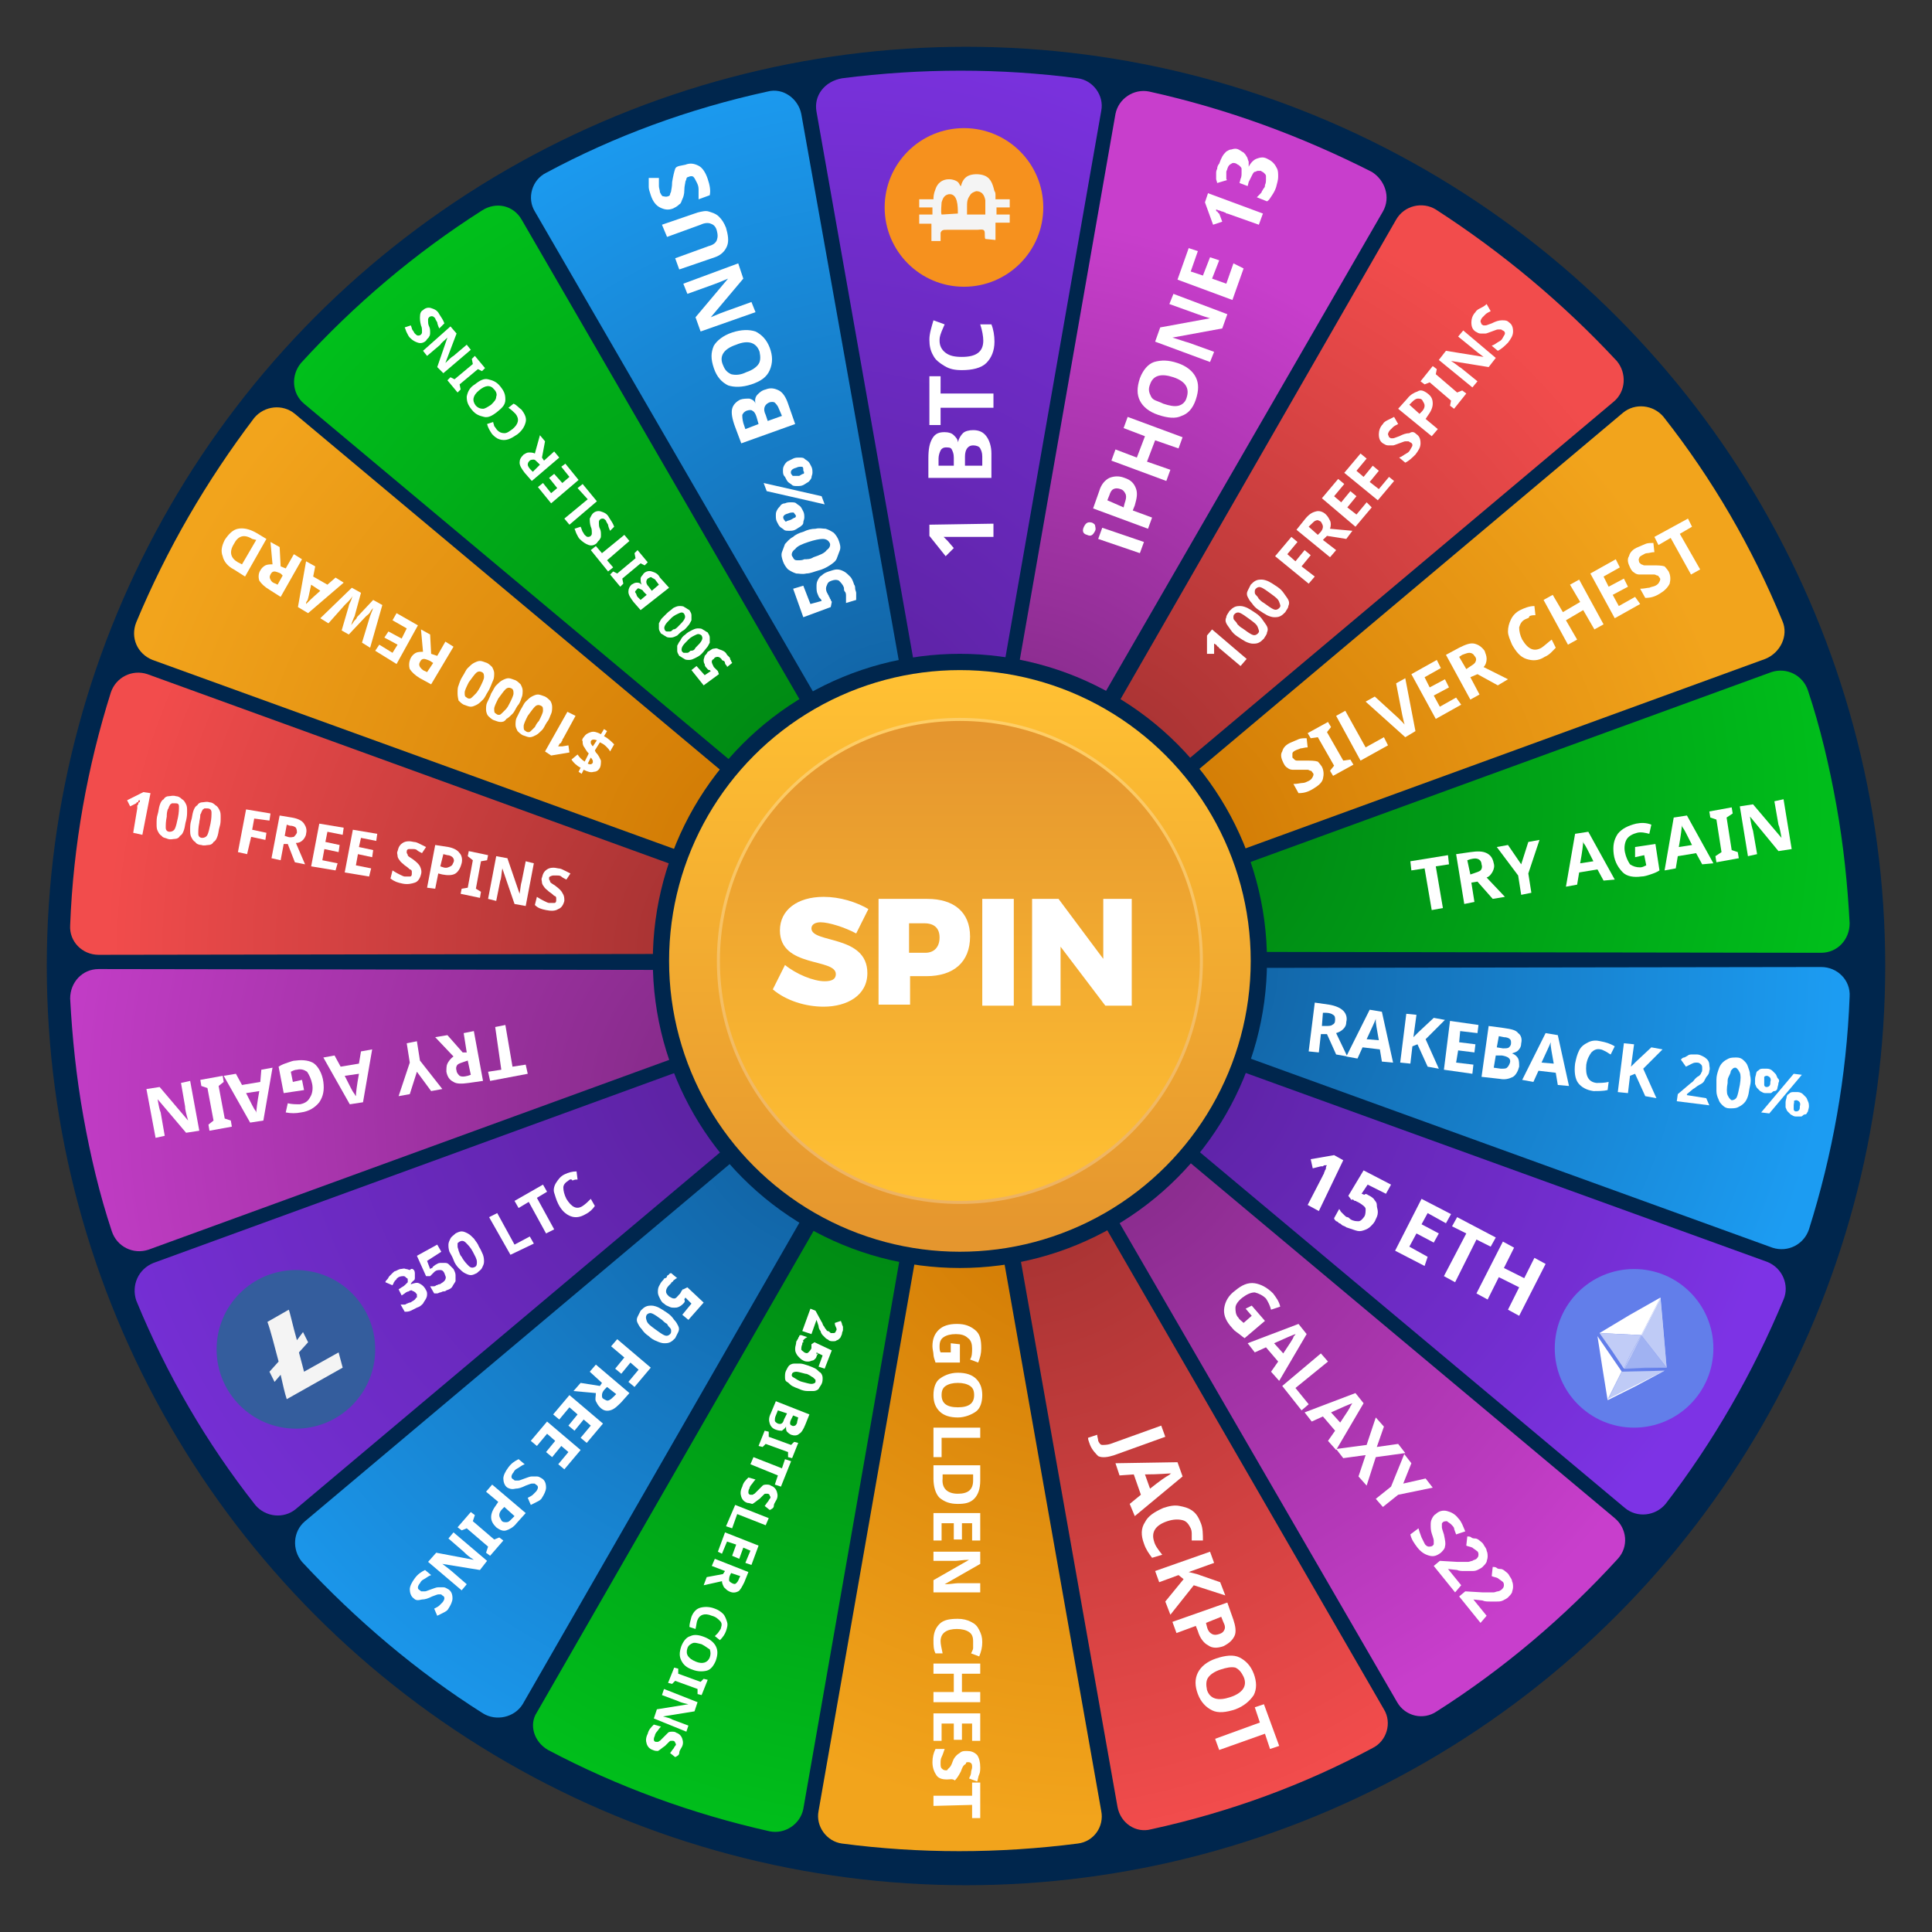 <?xml version="1.0" encoding="utf-8"?>
<!-- Generator: Adobe Illustrator 26.0.3, SVG Export Plug-In . SVG Version: 6.00 Build 0)  -->
<svg version="1.1" id="Layer_1" xmlns="http://www.w3.org/2000/svg" xmlns:xlink="http://www.w3.org/1999/xlink" x="0px" y="0px"
	 viewBox="0 0 190 190" style="enable-background:new 0 0 190 190;" xml:space="preserve">
<rect x="0" y="0" width="190" height="190" fill="#333333" stroke="none"/>
<style type="text/css">
	.st0{fill:#00264D;}
	.st1{fill:url(#SVGID_1_);}
	.st2{fill:url(#SVGID_00000182530828112806981340000005814469155072050082_);}
	.st3{fill:url(#SVGID_00000079488118907974688270000003325852992759627670_);}
	.st4{fill:url(#SVGID_00000054962449990895807300000003144687791938839435_);}
	.st5{fill:url(#SVGID_00000016761438309169942390000012467184040923021476_);}
	.st6{fill:url(#SVGID_00000008865583607713350790000015782975356811834017_);}
	.st7{fill:url(#SVGID_00000079444929623602631010000016868549943412778139_);}
	.st8{fill:url(#SVGID_00000182509966478202025840000011800150846965489598_);}
	.st9{fill:url(#SVGID_00000119834536494719272100000017575165743438558360_);}
	.st10{fill:url(#SVGID_00000119837640302026197350000016025846935775427206_);}
	.st11{fill:url(#SVGID_00000044868481015968906660000010254459803965912453_);}
	.st12{fill:url(#SVGID_00000089551623007672401450000005445050325336594579_);}
	.st13{fill:url(#SVGID_00000047020164181924801990000013977783065875552680_);}
	.st14{fill:url(#SVGID_00000166676108468713091930000012283387599865373583_);}
	.st15{fill:url(#SVGID_00000059302030186224408930000001865145597526366874_);}
	.st16{fill:url(#SVGID_00000160888235127721770300000004137226759303938439_);}
	.st17{fill:url(#SVGID_00000165221186988038844540000013053608254917707416_);}
	.st18{fill:url(#SVGID_00000033362569464028893160000008932309545445034407_);}
	.st19{fill:url(#SVGID_00000080184776210600635720000017780237446895169412_);}
	.st20{opacity:0.25;fill:#FFFFFF;enable-background:new    ;}
	.st21{fill:url(#SVGID_00000099626592333633568330000007574144580764083602_);}
	.st22{fill:#FFFFFF;}
	.st23{fill-rule:evenodd;clip-rule:evenodd;fill:#627EEA;}
	.st24{fill-rule:evenodd;clip-rule:evenodd;fill:#FFFFFF;}
	.st25{fill-rule:evenodd;clip-rule:evenodd;fill:#C1CCF7;}
	.st26{opacity:0.5;fill-rule:evenodd;clip-rule:evenodd;fill:#8198EE;enable-background:new    ;}
	.st27{fill-rule:evenodd;clip-rule:evenodd;fill:#F6911E;}
	.st28{fill-rule:evenodd;clip-rule:evenodd;fill:#F4F4F4;}
	.st29{fill-rule:evenodd;clip-rule:evenodd;fill:#345D9D;}
</style>
<ellipse class="st0" cx="95" cy="95" rx="90.4" ry="90.4"/>
<g>
	
		<radialGradient id="SVGID_1_" cx="104.554" cy="110.389" r="65.435" gradientTransform="matrix(1 0 0 -1 0 192)" gradientUnits="userSpaceOnUse">
		<stop  offset="0" style="stop-color:#992E2E"/>
		<stop  offset="1" style="stop-color:#F24C4C"/>
	</radialGradient>
	<path class="st1" d="M109.1,81.2l49.6-41.7c1.2-1,1.3-2.8,0.3-4c-5.3-5.7-11.3-10.7-17.8-14.9c-1.3-0.8-3.1-0.4-3.9,1l-32.3,56.2
		C103.4,80.3,106.7,83.1,109.1,81.2z"/>
	
		<radialGradient id="SVGID_00000093872879600205946230000001229676206443607226_" cx="98.646" cy="81.547" r="71.133" gradientTransform="matrix(1 0 0 -1 0 192)" gradientUnits="userSpaceOnUse">
		<stop  offset="0" style="stop-color:#992E2E"/>
		<stop  offset="1" style="stop-color:#F24C4C"/>
	</radialGradient>
	<path style="fill:url(#SVGID_00000093872879600205946230000001229676206443607226_);" d="M98.6,113.9l11.3,63.8
		c0.3,1.6,1.8,2.6,3.3,2.2c7.8-1.7,15.1-4.4,21.8-8c1.4-0.7,1.9-2.5,1.1-3.8L103.7,112C102.1,109.4,98,110.9,98.6,113.9z"/>
	
		<radialGradient id="SVGID_00000083779591324473189580000008353613606989540754_" cx="90.314" cy="81.398" r="72.171" gradientTransform="matrix(1 0 0 -1 0 192)" gradientUnits="userSpaceOnUse">
		<stop  offset="0" style="stop-color:#007F12"/>
		<stop  offset="1" style="stop-color:#00BF1B"/>
	</radialGradient>
	<path style="fill:url(#SVGID_00000083779591324473189580000008353613606989540754_);" d="M53.9,172.1c6.8,3.6,14.2,6.3,21.8,8
		c1.5,0.3,3-0.7,3.3-2.2l11.2-63.9c0.5-3-3.6-4.5-5.1-1.8l-32.3,56.2C52,169.6,52.5,171.3,53.9,172.1z"/>
	
		<radialGradient id="SVGID_00000080896524163962471580000004360580946881636251_" cx="80.004" cy="115.254" r="81.259" gradientTransform="matrix(1 0 0 -1 0 192)" gradientUnits="userSpaceOnUse">
		<stop  offset="0" style="stop-color:#582099"/>
		<stop  offset="1" style="stop-color:#7D33E5"/>
	</radialGradient>
	<path style="fill:url(#SVGID_00000080896524163962471580000004360580946881636251_);" d="M97.1,74.8l11.2-63.9
		c0.3-1.5-0.8-3-2.3-3.2c-7.6-1-15.4-1-23.2,0C81.1,8,80,9.4,80.3,11l11.3,63.9C92.2,77.9,96.5,77.9,97.1,74.8z"/>
	
		<radialGradient id="SVGID_00000111890609313801848500000000186415897373204897_" cx="98.725" cy="113.223" r="57.405" gradientTransform="matrix(1 0 0 -1 0 192)" gradientUnits="userSpaceOnUse">
		<stop  offset="0" style="stop-color:#7B287F"/>
		<stop  offset="1" style="stop-color:#C83ECC"/>
	</radialGradient>
	<path style="fill:url(#SVGID_00000111890609313801848500000000186415897373204897_);" d="M134.9,16.9C128,13.4,120.7,10.7,113,9
		c-1.5-0.3-3,0.7-3.3,2.2L98.5,75.1c-0.5,3,3.6,4.5,5.1,1.8L136,20.8C136.8,19.4,136.2,17.7,134.9,16.9z"/>
	
		<radialGradient id="SVGID_00000142154588535004777560000008900843517143469484_" cx="109.129" cy="105.298" r="63.133" gradientTransform="matrix(1 0 0 -1 0 192)" gradientUnits="userSpaceOnUse">
		<stop  offset="0" style="stop-color:#CC7400"/>
		<stop  offset="1" style="stop-color:#F2A41C"/>
	</radialGradient>
	<path style="fill:url(#SVGID_00000142154588535004777560000008900843517143469484_);" d="M175.3,61.1c-3-7.3-6.9-14-11.7-20.1
		c-1-1.2-2.8-1.4-4-0.4L110,82.3c-2.4,2-0.2,5.8,2.7,4.7l60.9-22.2C175.1,64.2,175.9,62.5,175.3,61.1z"/>
	
		<radialGradient id="SVGID_00000142880661268662857140000003542609477022836130_" cx="109.278" cy="90.176" r="67.766" gradientTransform="matrix(1 0 0 -1 0 192)" gradientUnits="userSpaceOnUse">
		<stop  offset="0" style="stop-color:#582099"/>
		<stop  offset="1" style="stop-color:#7D33E5"/>
	</radialGradient>
	<path style="fill:url(#SVGID_00000142880661268662857140000003542609477022836130_);" d="M110.1,106.7l49.7,41.6c1.2,1,3,0.8,4-0.4
		c4.7-6.1,8.6-12.9,11.6-20.1c0.6-1.4-0.1-3.1-1.6-3.7L112.8,102C109.9,100.9,107.7,104.7,110.1,106.7z"/>
	
		<radialGradient id="SVGID_00000175314650624351726000000001042393002101384588_" cx="111.696" cy="112.201" r="70.078" gradientTransform="matrix(1 0 0 -1 0 192)" gradientUnits="userSpaceOnUse">
		<stop  offset="0" style="stop-color:#007F12"/>
		<stop  offset="1" style="stop-color:#00BF1B"/>
	</radialGradient>
	<path style="fill:url(#SVGID_00000175314650624351726000000001042393002101384588_);" d="M179.1,93.7c1.6,0,2.8-1.3,2.8-2.9
		c-0.2-3.8-0.6-7.7-1.3-11.6c-0.7-3.9-1.6-7.7-2.8-11.3c-0.5-1.5-2.1-2.3-3.6-1.8l-60.9,22.2c-2.9,1.1-2.1,5.3,0.9,5.3L179.1,93.7z"
		/>
	
		<radialGradient id="SVGID_00000147212352469294626950000010333983247819775413_" cx="111.332" cy="97.115" r="69.231" gradientTransform="matrix(1 0 0 -1 0 192)" gradientUnits="userSpaceOnUse">
		<stop  offset="0" style="stop-color:#105B99"/>
		<stop  offset="1" style="stop-color:#1C9CF2"/>
	</radialGradient>
	<path style="fill:url(#SVGID_00000147212352469294626950000010333983247819775413_);" d="M113.3,100.6l61,22.1
		c1.5,0.5,3.1-0.3,3.6-1.8c2.3-7.3,3.7-15,4-22.9c0.1-1.6-1.2-2.9-2.8-2.9l-64.9,0.1C111.1,95.2,110.4,99.5,113.3,100.6z"/>
	
		<radialGradient id="SVGID_00000074435889539090946660000006335086935134530488_" cx="79.449" cy="104.954" r="69.278" gradientTransform="matrix(1 0 0 -1 0 192)" gradientUnits="userSpaceOnUse">
		<stop  offset="0" style="stop-color:#CC7400"/>
		<stop  offset="1" style="stop-color:#F2A41C"/>
	</radialGradient>
	<path style="fill:url(#SVGID_00000074435889539090946660000006335086935134530488_);" d="M78.7,82.3L29,40.7c-1.2-1-3-0.8-4,0.4
		c-4.7,6.2-8.6,12.9-11.6,20.1c-0.6,1.5,0.1,3.1,1.6,3.7L76,87C78.9,88.1,81,84.3,78.7,82.3z"/>
	
		<radialGradient id="SVGID_00000078735691937526496460000011451871861491538357_" cx="83.601" cy="84.942" r="78.8" gradientTransform="matrix(1 0 0 -1 0 192)" gradientUnits="userSpaceOnUse">
		<stop  offset="0" style="stop-color:#105B99"/>
		<stop  offset="1" style="stop-color:#1C9CF2"/>
	</radialGradient>
	<path style="fill:url(#SVGID_00000078735691937526496460000011451871861491538357_);" d="M79.7,107.8L30,149.6
		c-1.2,1-1.3,2.8-0.3,4c5.3,5.7,11.3,10.8,17.8,14.9c1.3,0.8,3.1,0.4,3.9-0.9l32.3-56.2C85.3,108.7,82,105.8,79.7,107.8z"/>
	
		<radialGradient id="SVGID_00000125589872059233113690000007109076111848028035_" cx="77.035" cy="98.257" r="66.65" gradientTransform="matrix(1 0 0 -1 0 192)" gradientUnits="userSpaceOnUse">
		<stop  offset="0" style="stop-color:#992E2E"/>
		<stop  offset="1" style="stop-color:#F24C4C"/>
	</radialGradient>
	<path style="fill:url(#SVGID_00000125589872059233113690000007109076111848028035_);" d="M75.4,88.4L14.5,66.3
		c-1.5-0.5-3.1,0.3-3.6,1.8c-2.3,7.3-3.7,15-4,22.9c-0.1,1.6,1.2,2.9,2.8,2.9l64.9-0.1C77.6,93.8,78.3,89.5,75.4,88.4z"/>
	
		<radialGradient id="SVGID_00000131343943169892214280000000390467408907510938_" cx="108.369" cy="79.634" r="66.879" gradientTransform="matrix(1 0 0 -1 0 192)" gradientUnits="userSpaceOnUse">
		<stop  offset="0" style="stop-color:#CC7400"/>
		<stop  offset="1" style="stop-color:#F2A41C"/>
	</radialGradient>
	<path style="fill:url(#SVGID_00000131343943169892214280000000390467408907510938_);" d="M91.7,114.2l-11.2,63.9
		c-0.3,1.5,0.8,3,2.3,3.2c7.6,1,15.4,1,23.2,0c1.6-0.2,2.6-1.7,2.3-3.2l-11.3-63.9C96.6,111.1,92.2,111.1,91.7,114.2z"/>
	
		<radialGradient id="SVGID_00000085934114429662122180000008495025108913437589_" cx="104.64" cy="85.164" r="68.238" gradientTransform="matrix(1 0 0 -1 0 192)" gradientUnits="userSpaceOnUse">
		<stop  offset="0" style="stop-color:#7B287F"/>
		<stop  offset="1" style="stop-color:#C83ECC"/>
	</radialGradient>
	<path style="fill:url(#SVGID_00000085934114429662122180000008495025108913437589_);" d="M104.9,111.3l32.5,56.1
		c0.8,1.4,2.6,1.8,3.9,0.9c6.6-4.2,12.6-9.3,17.8-15c1.1-1.2,0.9-3-0.3-4l-49.7-41.6C106.7,105.8,103.4,108.6,104.9,111.3z"/>
	
		<radialGradient id="SVGID_00000113320202656069171960000016131167237962726577_" cx="90.081" cy="113.907" r="73.592" gradientTransform="matrix(1 0 0 -1 0 192)" gradientUnits="userSpaceOnUse">
		<stop  offset="0" style="stop-color:#105B99"/>
		<stop  offset="1" style="stop-color:#1C9CF2"/>
	</radialGradient>
	<path style="fill:url(#SVGID_00000113320202656069171960000016131167237962726577_);" d="M90.2,75.1L78.8,11.2
		c-0.3-1.5-1.8-2.6-3.3-2.2c-7.8,1.7-15.1,4.4-21.8,8c-1.4,0.7-1.9,2.5-1.1,3.8l32.5,56.1C86.6,79.6,90.7,78.1,90.2,75.1z"/>
	
		<radialGradient id="SVGID_00000070116468375902610580000002211632550543906461_" cx="83.985" cy="110.361" r="70.814" gradientTransform="matrix(1 0 0 -1 0 192)" gradientUnits="userSpaceOnUse">
		<stop  offset="0" style="stop-color:#007F12"/>
		<stop  offset="1" style="stop-color:#00BF1B"/>
	</radialGradient>
	<path style="fill:url(#SVGID_00000070116468375902610580000002211632550543906461_);" d="M83.8,77.7L51.3,21.6
		c-0.8-1.4-2.5-1.8-3.9-0.9c-6.6,4.2-12.6,9.3-17.8,15c-1,1.2-0.9,3,0.3,4l49.7,41.6C82,83.2,85.3,80.4,83.8,77.7z"/>
	
		<radialGradient id="SVGID_00000114033041589370594030000016017671303393410473_" cx="77.502" cy="83.177" r="77.418" gradientTransform="matrix(1 0 0 -1 0 192)" gradientUnits="userSpaceOnUse">
		<stop  offset="0" style="stop-color:#7B287F"/>
		<stop  offset="1" style="stop-color:#C83ECC"/>
	</radialGradient>
	<path style="fill:url(#SVGID_00000114033041589370594030000016017671303393410473_);" d="M9.7,95.3c-1.6,0-2.8,1.3-2.8,2.9
		c0.2,3.8,0.6,7.7,1.3,11.6c0.7,3.9,1.6,7.7,2.8,11.3c0.5,1.5,2.1,2.3,3.6,1.8l60.9-22.2c2.9-1.1,2.1-5.3-0.9-5.3L9.7,95.3z"/>
	
		<radialGradient id="SVGID_00000079449731935780045610000015159135826460836025_" cx="79.904" cy="89.938" r="92.583" gradientTransform="matrix(1 0 0 -1 0 192)" gradientUnits="userSpaceOnUse">
		<stop  offset="0" style="stop-color:#582099"/>
		<stop  offset="1" style="stop-color:#7D33E5"/>
	</radialGradient>
	<path style="fill:url(#SVGID_00000079449731935780045610000015159135826460836025_);" d="M13.4,127.9c3,7.3,6.9,14,11.7,20.1
		c1,1.2,2.8,1.4,4,0.4l49.6-41.7c2.4-2,0.2-5.8-2.7-4.7l-60.9,22.2C13.6,124.8,12.9,126.4,13.4,127.9z"/>
</g>
<ellipse class="st0" cx="94.4" cy="94.5" rx="30.2" ry="30.2"/>
<g>
	
		<linearGradient id="SVGID_00000018218964322482014590000016096527664446348948_" gradientUnits="userSpaceOnUse" x1="94.36" y1="124.863" x2="94.36" y2="70.45" gradientTransform="matrix(1 0 0 -1 0 192)">
		<stop  offset="0" style="stop-color:#FFC033"/>
		<stop  offset="1" style="stop-color:#E5962E"/>
	</linearGradient>
	<circle style="fill:url(#SVGID_00000018218964322482014590000016096527664446348948_);" cx="94.4" cy="94.5" r="28.6"/>
	<ellipse class="st20" cx="94.4" cy="94.5" rx="23.9" ry="23.9"/>
	
		<linearGradient id="SVGID_00000152247762701691192370000004225894471485393075_" gradientUnits="userSpaceOnUse" x1="94.36" y1="-335.855" x2="94.36" y2="-380.607" gradientTransform="matrix(1 0 0 1 0 452.86)">
		<stop  offset="0" style="stop-color:#FFC033"/>
		<stop  offset="1" style="stop-color:#E5962E"/>
	</linearGradient>
	<circle style="fill:url(#SVGID_00000152247762701691192370000004225894471485393075_);" cx="94.4" cy="94.5" r="23.6"/>
</g>
<g>
	<path class="st22" d="M80.7,90.7c-0.5,0-0.9,0.2-0.9,0.6c0,1.5,5.5,0.6,5.5,4.4c0,2.2-2,3.3-4.3,3.3c-1.8,0-3.7-0.6-5-1.7l1.2-2.4
		c1.1,0.9,2.8,1.6,3.9,1.6c0.7,0,1.1-0.2,1.1-0.7c0-1.6-5.5-0.6-5.5-4.3c0-2,1.7-3.3,4.3-3.3c1.6,0,3.2,0.5,4.4,1.2l-1.2,2.4
		C83.1,91.2,81.5,90.7,80.7,90.7z"/>
	<path class="st22" d="M95.4,92.1c0,2.5-1.6,3.9-4.3,3.9h-1.6v2.8h-3.1V88.4h4.8C93.8,88.4,95.4,89.7,95.4,92.1z M92.4,92.2
		c0-0.9-0.5-1.4-1.5-1.4h-1.5v2.9H91C91.9,93.7,92.4,93.1,92.4,92.2z"/>
	<path class="st22" d="M99.7,88.4v10.5h-3.1V88.4H99.7z"/>
	<path class="st22" d="M104.1,88.4l4.4,5.9v-5.9h2.8v10.5h-2.6l-4.4-5.8v5.8h-2.8V88.4H104.1z"/>
</g>
<g>
	<g>
		<g>
			<path class="st22" d="M48.7,101l1-0.2l0.7,4.1l1.3-0.2l0.2,0.9l-3.7,0.7l-0.2-0.9l1.3-0.2L48.7,101z"/>
			<path class="st22" d="M45.9,103.5l-0.3-1.9l1-0.2l0.9,4.9l-1.4,0.2c-0.7,0.1-1.2,0.1-1.5-0.1c-0.4-0.2-0.6-0.5-0.7-1
				c0-0.3,0-0.6,0.1-0.8s0.3-0.5,0.6-0.7l-1.8-1.9l1.2-0.2l1.5,1.7L45.9,103.5z M46,104.3l-0.3,0.1c-0.3,0.1-0.6,0.2-0.7,0.3
				c-0.1,0.1-0.2,0.3-0.1,0.6c0,0.2,0.2,0.4,0.3,0.5c0.2,0.1,0.4,0.1,0.8,0l0.3-0.1L46,104.3z"/>
			<path class="st22" d="M41,105.4l-0.7,2.2l-1.1,0.2l1.1-3.3l-0.3-1.9l1-0.2l0.3,1.9l2.2,2.8l-1.1,0.2L41,105.4z"/>
			<path class="st22" d="M32.9,103.8l0.6,1.1l1.8-0.3l0.2-1.2l1.1-0.2l-0.9,5.2l-1.3,0.2l-2.6-4.6L32.9,103.8z M33.9,105.8
				c0.5,1,0.8,1.6,0.9,1.7s0.1,0.2,0.2,0.3c0-0.3,0.1-1.1,0.3-2.2L33.9,105.8z"/>
			<path class="st22" d="M29.9,107.2l-2,0.3l-0.5-2.6c0.3-0.2,0.6-0.3,0.9-0.4c0.3-0.1,0.5-0.2,0.8-0.2c0.7-0.1,1.4,0,1.8,0.3
				s0.8,1,0.9,1.8c0.1,0.8,0,1.4-0.4,2c-0.4,0.5-1,0.9-1.8,1c-0.5,0.1-1,0.1-1.5,0l0.2-0.9c0.4,0.1,0.8,0.1,1.2,0.1
				c0.5-0.1,0.8-0.3,1-0.7c0.2-0.3,0.3-0.8,0.2-1.3c-0.1-0.5-0.3-0.9-0.5-1.2c-0.3-0.2-0.6-0.3-1-0.2c-0.2,0-0.4,0.1-0.6,0.2l0.2,1
				l0.9-0.2L29.9,107.2z"/>
			<path class="st22" d="M23.2,105.6l0.6,1.1l1.8-0.3l0.1-1.2l1.1-0.2l-0.9,5.2l-1.3,0.2l-2.6-4.6L23.2,105.6z M24.2,107.5
				c0.5,1,0.8,1.6,0.9,1.7s0.1,0.2,0.1,0.3c0-0.3,0.1-1.1,0.3-2.2L24.2,107.5z"/>
			<path class="st22" d="M19.7,106.2l2.2-0.4l0.1,0.6l-0.5,0.4l0.6,3.2l0.6,0.2l0.1,0.6l-2.2,0.4l-0.1-0.6l0.5-0.4l-0.6-3.2
				l-0.6-0.2L19.7,106.2z"/>
			<path class="st22" d="M14.4,107.1l1.3-0.2l2.8,3.3h0c-0.2-0.7-0.3-1.1-0.3-1.4l-0.4-2.3l0.9-0.2l0.9,4.9l-1.3,0.2l-2.8-3.3h0
				c0.1,0.6,0.2,1.1,0.3,1.3l0.4,2.3l-0.9,0.2L14.4,107.1z"/>
		</g>
	</g>
	<g>
		<g>
			<path class="st22" d="M67.2,128.2c-0.1,0.1-0.2,0.2-0.4,0.3c-0.2,0.1-0.3,0.1-0.5,0.1c-0.2,0-0.3,0-0.5-0.1s-0.3-0.1-0.5-0.3
				c-0.2-0.1-0.3-0.3-0.4-0.5c-0.1-0.2-0.2-0.4-0.2-0.6c0-0.2,0-0.4,0.1-0.6s0.2-0.4,0.4-0.6c0.1-0.1,0.1-0.2,0.2-0.2
				s0.2-0.1,0.2-0.2s0.2-0.1,0.2-0.2c0.1-0.1,0.2-0.1,0.2-0.1l0.6,0.5c-0.1,0-0.2,0.1-0.2,0.1c-0.1,0.1-0.2,0.1-0.2,0.2
				c-0.1,0.1-0.2,0.1-0.2,0.2c-0.1,0.1-0.1,0.1-0.2,0.2c-0.2,0.2-0.3,0.4-0.3,0.6c0,0.2,0.1,0.3,0.3,0.5c0.2,0.1,0.3,0.2,0.5,0.2
				s0.3-0.2,0.5-0.4c0,0,0.1-0.1,0.1-0.1c0-0.1,0.1-0.1,0.1-0.2s0.1-0.1,0.1-0.1c0-0.1,0-0.1,0.1-0.1l0.4-0.2l1.6,1.5l-1.5,1.7
				l-0.6-0.5l0.9-1.1l-0.6-0.6c0,0.1-0.1,0.1-0.1,0.2C67.4,128,67.3,128.1,67.2,128.2z"/>
			<path class="st22" d="M63.8,131.4c-0.3-0.2-0.5-0.4-0.7-0.7c-0.2-0.2-0.3-0.4-0.4-0.6s-0.1-0.4,0-0.6s0.2-0.4,0.3-0.6
				c0.2-0.2,0.3-0.3,0.5-0.4s0.4-0.1,0.6-0.1c0.2,0,0.5,0.1,0.7,0.2c0.2,0.1,0.5,0.3,0.8,0.5s0.5,0.4,0.7,0.7
				c0.2,0.2,0.3,0.4,0.4,0.6s0.1,0.4,0,0.6s-0.2,0.4-0.3,0.6c-0.2,0.2-0.3,0.3-0.5,0.4c-0.2,0.1-0.4,0.1-0.6,0.1
				c-0.2,0-0.5-0.1-0.7-0.2C64.3,131.8,64,131.6,63.8,131.4z M65.1,129.8c-0.4-0.3-0.7-0.5-0.9-0.6c-0.2-0.1-0.4-0.1-0.6,0.1
				c-0.1,0.2-0.1,0.3,0,0.6s0.4,0.5,0.8,0.8c0.4,0.3,0.7,0.5,0.9,0.6s0.4,0.1,0.6-0.1c0.1-0.1,0.1-0.2,0.1-0.3s0-0.2-0.1-0.3
				s-0.2-0.2-0.3-0.4C65.4,130.1,65.2,129.9,65.1,129.8z"/>
			<path class="st22" d="M60.1,132.4l0.6-0.7l3.3,2.8l-1.6,1.9l-0.6-0.5l1-1.2l-0.8-0.7l-0.9,1.1l-0.6-0.5l0.9-1.1L60.1,132.4z"/>
			<path class="st22" d="M59.2,136l-1.2-1.1l0.6-0.7l3.3,2.8l-0.8,0.9c-0.4,0.4-0.7,0.7-1.1,0.8s-0.7,0-1-0.3
				c-0.2-0.2-0.3-0.4-0.4-0.6s0-0.5,0-0.8l-2.2-0.2l0.7-0.8l1.9,0.3L59.2,136z M59.7,136.4l-0.2,0.2c-0.2,0.2-0.3,0.4-0.3,0.6
				c0,0.2,0,0.3,0.2,0.4c0.2,0.1,0.3,0.2,0.5,0.1s0.3-0.2,0.5-0.4l0.2-0.2L59.7,136.4z"/>
			<path class="st22" d="M54.4,139.1l1.6-1.9l3.3,2.8l-1.6,1.9l-0.6-0.5l1-1.2l-0.7-0.6l-0.9,1.1l-0.6-0.5l0.9-1.1l-0.8-0.7l-1,1.2
				L54.4,139.1z"/>
			<path class="st22" d="M52.2,141.7l1.6-1.9l3.3,2.8l-1.6,1.9l-0.6-0.5l1-1.2l-0.7-0.6l-0.9,1.1l-0.6-0.5l0.9-1.1l-0.8-0.7l-1,1.2
				L52.2,141.7z"/>
			<path class="st22" d="M49.9,146.3c-0.3-0.2-0.4-0.6-0.4-0.9s0.2-0.7,0.5-1.1c0.3-0.4,0.6-0.6,1-0.8l0.6,0.5
				c-0.3,0.1-0.5,0.3-0.7,0.4c-0.2,0.1-0.3,0.2-0.4,0.4c-0.1,0.1-0.2,0.3-0.2,0.4s0,0.2,0.2,0.3c0.1,0.1,0.1,0.1,0.2,0.1
				c0.1,0,0.2,0,0.3,0c0.1,0,0.3-0.1,0.6-0.2c0.3-0.1,0.5-0.2,0.7-0.2c0.2,0,0.3,0,0.5,0c0.2,0,0.3,0.1,0.5,0.2
				c0.3,0.2,0.4,0.5,0.4,0.9c0,0.3-0.2,0.7-0.4,1c-0.1,0.2-0.3,0.3-0.5,0.4s-0.4,0.2-0.6,0.3l-0.3-0.7c0.2-0.1,0.4-0.2,0.5-0.3
				s0.2-0.2,0.3-0.3c0.1-0.1,0.2-0.3,0.2-0.4c0-0.1,0-0.2-0.2-0.3c-0.1-0.1-0.1-0.1-0.2-0.1s-0.2,0-0.2,0c-0.1,0-0.3,0.1-0.6,0.2
				c-0.4,0.2-0.7,0.3-1,0.3C50.3,146.5,50.1,146.4,49.9,146.3z"/>
			<path class="st22" d="M48.8,150.2c-0.3-0.3-0.5-0.6-0.5-1c0-0.4,0.2-0.8,0.5-1.2l0.2-0.3l-1.2-1l0.6-0.7l3.3,2.8l-0.9,1
				c-0.3,0.4-0.7,0.6-1,0.7C49.5,150.6,49.2,150.5,48.8,150.2z M49.6,148.2l-0.2,0.2c-0.2,0.2-0.3,0.4-0.3,0.6s0.1,0.3,0.2,0.5
				s0.3,0.2,0.5,0.2s0.3-0.1,0.5-0.3l0.3-0.3L49.6,148.2z"/>
			<path class="st22" d="M45,150.2l1.3-1.5l0.4,0.3l-0.2,0.6l2.1,1.8l0.5-0.2l0.4,0.3l-1.3,1.5l-0.4-0.3l0.2-0.6l-2.1-1.8l-0.5,0.2
				L45,150.2z"/>
			<path class="st22" d="M42.1,153.6l0.8-0.9l3.7,0.7l0,0c-0.5-0.3-0.8-0.6-1-0.8l-1.5-1.3l0.5-0.6l3.3,2.8l-0.7,0.9l-3.7-0.6l0,0
				c0.4,0.3,0.8,0.6,0.9,0.7l1.5,1.3l-0.5,0.6L42.1,153.6z"/>
			<path class="st22" d="M40.7,157.2c-0.3-0.2-0.4-0.6-0.4-0.9s0.2-0.7,0.5-1.1c0.3-0.4,0.6-0.6,1-0.8l0.6,0.5
				c-0.3,0.1-0.5,0.3-0.7,0.4c-0.2,0.1-0.3,0.2-0.4,0.4c-0.1,0.1-0.2,0.3-0.2,0.4s0,0.2,0.2,0.3c0.1,0.1,0.1,0.1,0.2,0.1
				c0.1,0,0.2,0,0.3,0c0.1,0,0.3-0.1,0.6-0.2c0.3-0.1,0.5-0.2,0.7-0.2c0.2,0,0.3,0,0.5,0c0.2,0,0.3,0.1,0.5,0.2
				c0.3,0.2,0.4,0.5,0.4,0.9c0,0.3-0.2,0.7-0.4,1c-0.1,0.2-0.3,0.3-0.5,0.4s-0.4,0.2-0.6,0.3l-0.3-0.7c0.2-0.1,0.4-0.2,0.5-0.3
				c0.1-0.1,0.2-0.2,0.3-0.3c0.1-0.1,0.2-0.3,0.2-0.4c0-0.1,0-0.2-0.2-0.3c-0.1-0.1-0.1-0.1-0.2-0.1s-0.2,0-0.2,0
				c-0.1,0-0.3,0.1-0.6,0.2c-0.4,0.2-0.7,0.3-1,0.3C41.1,157.4,40.9,157.4,40.7,157.2z"/>
		</g>
	</g>
	<g>
		<g>
			<path class="st22" d="M78.9,130.9l0.8-2.2l0.5,0.2l0.6,1.1c0.1,0.1,0.1,0.3,0.2,0.4c0.1,0.1,0.1,0.2,0.2,0.3s0.1,0.2,0.2,0.2
				s0.2,0.1,0.3,0.2c0.1,0,0.2,0,0.3,0c0.1,0,0.2-0.1,0.2-0.2c0.1-0.1,0.1-0.2,0-0.4s-0.1-0.3-0.1-0.4l0.6-0.2
				c0,0.1,0.1,0.2,0.1,0.3c0,0.1,0.1,0.2,0.1,0.3c0,0.1,0,0.2,0,0.3c0,0.1-0.1,0.2-0.1,0.4c-0.1,0.2-0.1,0.3-0.2,0.4
				c-0.1,0.1-0.2,0.2-0.3,0.2c-0.1,0.1-0.2,0.1-0.4,0.1c-0.1,0-0.3,0-0.4-0.1c-0.1-0.1-0.2-0.1-0.3-0.2c-0.1-0.1-0.2-0.2-0.3-0.3
				c-0.1-0.1-0.2-0.3-0.2-0.4c-0.1-0.1-0.2-0.3-0.2-0.5l-0.2-0.6l0,0l-0.5,1.4L78.9,130.9z"/>
			<path class="st22" d="M80.4,133.2c-0.1,0.1-0.1,0.3-0.2,0.4s-0.2,0.2-0.3,0.2s-0.2,0.1-0.4,0.1s-0.3,0-0.5-0.1
				c-0.2-0.1-0.3-0.2-0.4-0.3c-0.1-0.1-0.2-0.2-0.3-0.4s-0.1-0.3-0.1-0.5c0-0.2,0.1-0.4,0.1-0.6c0-0.1,0.1-0.2,0.1-0.2
				c0-0.1,0.1-0.1,0.1-0.2s0.1-0.1,0.1-0.2s0.1-0.1,0.2-0.1l0.6,0.2c-0.1,0-0.1,0.1-0.2,0.1c-0.1,0.1-0.1,0.1-0.2,0.2
				S79.1,132,79,132s-0.1,0.1-0.1,0.2c-0.1,0.2-0.1,0.4-0.1,0.5c0,0.1,0.2,0.2,0.3,0.3c0.2,0.1,0.3,0.1,0.4,0s0.2-0.2,0.3-0.4
				c0,0,0-0.1,0-0.1s0-0.1,0-0.1s0-0.1,0-0.1c0,0,0-0.1,0-0.1l0.3-0.2l1.7,0.8l-0.7,1.8l-0.6-0.2l0.4-1.1l-0.6-0.3
				c0,0.1,0,0.1,0,0.2C80.5,133,80.5,133.1,80.4,133.2z"/>
			<path class="st22" d="M78.6,136.6c-0.3-0.1-0.5-0.2-0.7-0.3s-0.3-0.3-0.5-0.4s-0.2-0.3-0.2-0.5c0-0.2,0-0.4,0.1-0.6
				c0.1-0.2,0.2-0.4,0.3-0.5s0.3-0.2,0.5-0.2s0.4,0,0.6,0c0.2,0,0.5,0.1,0.8,0.2c0.3,0.1,0.5,0.2,0.7,0.3c0.2,0.1,0.3,0.3,0.5,0.4
				c0.1,0.1,0.2,0.3,0.2,0.5s0,0.4-0.1,0.6c-0.1,0.2-0.2,0.3-0.3,0.5c-0.1,0.1-0.3,0.2-0.5,0.2s-0.4,0-0.6,0
				C79.1,136.8,78.8,136.7,78.6,136.6z M79.2,135.1c-0.4-0.1-0.7-0.2-0.9-0.2s-0.4,0.1-0.4,0.2c-0.1,0.2,0,0.3,0.2,0.4
				c0.2,0.1,0.4,0.3,0.8,0.4c0.4,0.1,0.7,0.2,0.9,0.2s0.4-0.1,0.4-0.2c0-0.1,0-0.2,0-0.2s-0.1-0.1-0.2-0.2c-0.1-0.1-0.2-0.1-0.3-0.2
				C79.5,135.2,79.4,135.1,79.2,135.1z"/>
			<path class="st22" d="M79.6,139.1l-0.4,1c-0.2,0.5-0.4,0.8-0.6,0.9c-0.2,0.2-0.5,0.2-0.8,0.1c-0.2-0.1-0.3-0.2-0.4-0.3
				c-0.1-0.1-0.1-0.3-0.1-0.5l0,0c-0.1,0.2-0.3,0.3-0.4,0.4c-0.2,0-0.3,0-0.6-0.1c-0.3-0.1-0.5-0.3-0.6-0.6c-0.1-0.3-0.1-0.6,0.1-1
				l0.5-1.2L79.6,139.1z M77.4,139l-0.9-0.3l-0.2,0.5c-0.1,0.2-0.1,0.4-0.1,0.5s0.1,0.2,0.3,0.3c0.3,0.1,0.5,0,0.6-0.4L77.4,139z
				 M78,139.2l-0.2,0.4c-0.1,0.2-0.1,0.3-0.1,0.4s0.1,0.2,0.2,0.2c0.1,0.1,0.2,0,0.3,0c0.1-0.1,0.2-0.2,0.2-0.4l0.1-0.4L78,139.2z"
				/>
			<path class="st22" d="M74.6,142.2l0.6-1.5l0.4,0.1l0,0.5l2.2,0.8l0.3-0.3l0.4,0.1l-0.6,1.5l-0.4-0.1l0-0.5l-2.2-0.8l-0.3,0.3
				L74.6,142.2z"/>
			<path class="st22" d="M73.8,144l0.3-0.7l2.8,1.1l0.3-0.9l0.6,0.2l-1,2.5l-0.6-0.2l0.3-0.9L73.8,144z"/>
			<path class="st22" d="M73.5,147.8c-0.3-0.1-0.5-0.3-0.6-0.6c-0.1-0.3-0.1-0.6,0.1-1c0.1-0.4,0.3-0.6,0.6-0.9l0.7,0.2
				c-0.2,0.2-0.3,0.4-0.4,0.5s-0.2,0.3-0.2,0.4c-0.1,0.1-0.1,0.3-0.1,0.4c0,0.1,0.1,0.2,0.2,0.2c0.1,0,0.1,0,0.2,0
				c0.1,0,0.1-0.1,0.2-0.1c0.1-0.1,0.2-0.2,0.4-0.4c0.2-0.2,0.3-0.3,0.4-0.4c0.1-0.1,0.3-0.1,0.4-0.1s0.3,0,0.4,0.1
				c0.3,0.1,0.5,0.3,0.6,0.6c0.1,0.3,0.1,0.6-0.1,0.9c-0.1,0.2-0.2,0.3-0.2,0.5s-0.2,0.3-0.4,0.4l-0.5-0.4c0.1-0.1,0.2-0.3,0.3-0.4
				s0.1-0.2,0.2-0.3c0.1-0.1,0.1-0.2,0-0.3c0-0.1-0.1-0.2-0.2-0.2c-0.1,0-0.1,0-0.2,0s-0.1,0-0.2,0.1s-0.2,0.2-0.4,0.4
				c-0.3,0.2-0.5,0.4-0.7,0.5C73.9,147.9,73.7,147.8,73.5,147.8z"/>
			<path class="st22" d="M72.3,148l3.3,1.3l-0.3,0.7l-2.8-1.1l-0.5,1.4l-0.6-0.2L72.3,148z"/>
			<path class="st22" d="M70.6,152.6l0.7-1.9l3.3,1.3l-0.7,1.9l-0.6-0.2l0.5-1.2l-0.7-0.3l-0.4,1.1L72,153l0.4-1.1l-0.9-0.3
				l-0.5,1.2L70.6,152.6z"/>
			<path class="st22" d="M71.3,154.5L70,154l0.3-0.7l3.3,1.3l-0.4,1c-0.2,0.4-0.4,0.8-0.6,0.9c-0.2,0.1-0.5,0.2-0.9,0
				c-0.2-0.1-0.3-0.2-0.5-0.4c-0.1-0.2-0.2-0.4-0.2-0.6l-1.8,0.4l0.3-0.8l1.6-0.3L71.3,154.5z M71.9,154.7l-0.1,0.2
				c-0.1,0.2-0.1,0.4-0.1,0.5s0.1,0.2,0.3,0.3s0.3,0.1,0.4,0s0.2-0.2,0.3-0.5l0.1-0.2L71.9,154.7z"/>
			<path class="st22" d="M70.9,160.1c0.1-0.3,0.1-0.5-0.1-0.7s-0.4-0.4-0.8-0.5c-0.7-0.3-1.2-0.1-1.4,0.4c-0.1,0.2-0.1,0.5-0.2,0.9
				l-0.6-0.2c0-0.3,0.1-0.6,0.2-1c0.2-0.5,0.5-0.8,0.9-0.9c0.4-0.1,0.9-0.1,1.4,0.1c0.3,0.1,0.6,0.3,0.8,0.5s0.3,0.5,0.4,0.8
				c0.1,0.3,0,0.6-0.1,0.9s-0.3,0.6-0.6,0.9l-0.5-0.4c0.1-0.1,0.2-0.2,0.3-0.3C70.8,160.3,70.9,160.2,70.9,160.1z"/>
			<path class="st22" d="M68.1,164.2c-0.6-0.2-0.9-0.5-1.1-0.9c-0.2-0.4-0.2-0.8,0-1.4c0.2-0.5,0.5-0.9,0.9-1
				c0.4-0.2,0.9-0.1,1.4,0.1s0.9,0.5,1.1,0.9c0.2,0.4,0.2,0.8,0,1.4c-0.2,0.5-0.5,0.9-0.9,1C69.1,164.4,68.6,164.4,68.1,164.2z
				 M69,161.7c-0.4-0.1-0.7-0.2-0.9-0.1c-0.2,0.1-0.4,0.2-0.5,0.5c-0.2,0.6,0.1,1,0.8,1.3s1.2,0.1,1.4-0.4c0.1-0.3,0.1-0.5,0-0.8
				C69.6,162.1,69.4,161.9,69,161.7z"/>
			<path class="st22" d="M65.7,165.5l0.6-1.5l0.4,0.1l0,0.5l2.2,0.8l0.3-0.3l0.4,0.1l-0.6,1.5l-0.4-0.1l0-0.5l-2.2-0.8l-0.3,0.3
				L65.7,165.5z"/>
			<path class="st22" d="M64.3,169l0.3-0.9l3.1-0.5l0,0c-0.5-0.1-0.8-0.2-1-0.3l-1.6-0.6l0.2-0.6l3.3,1.3l-0.3,0.9l-3.1,0.5l0,0
				c0.4,0.1,0.8,0.2,0.9,0.3l1.6,0.6l-0.2,0.6L64.3,169z"/>
			<path class="st22" d="M64.2,172.1c-0.3-0.1-0.5-0.3-0.6-0.6c-0.1-0.3-0.1-0.6,0.1-1c0.1-0.4,0.3-0.6,0.6-0.9l0.7,0.2
				c-0.2,0.2-0.3,0.4-0.4,0.5s-0.2,0.3-0.2,0.4c-0.1,0.2-0.1,0.3-0.1,0.4s0.1,0.2,0.2,0.2c0.1,0,0.1,0,0.2,0c0.1,0,0.1-0.1,0.2-0.1
				c0.1-0.1,0.2-0.2,0.4-0.4c0.2-0.2,0.3-0.3,0.4-0.4c0.1-0.1,0.3-0.1,0.4-0.1s0.3,0,0.4,0.1c0.3,0.1,0.5,0.3,0.6,0.6
				c0.1,0.3,0.1,0.6-0.1,0.9c-0.1,0.2-0.2,0.3-0.2,0.5s-0.2,0.3-0.4,0.4l-0.5-0.4c0.1-0.1,0.2-0.3,0.3-0.4c0.1-0.1,0.1-0.2,0.2-0.3
				c0.1-0.1,0.1-0.2,0-0.3c0-0.1-0.1-0.2-0.2-0.2c-0.1,0-0.1,0-0.2,0s-0.1,0-0.2,0.1s-0.2,0.2-0.4,0.4c-0.3,0.2-0.5,0.4-0.7,0.5
				C64.6,172.2,64.4,172.2,64.2,172.1z"/>
		</g>
	</g>
	<g>
		<g>
			<path class="st22" d="M107.2,142.1c-0.1-0.3-0.2-0.5-0.2-0.7l0.9-0.3c0,0.2,0.1,0.4,0.1,0.6c0.1,0.2,0.2,0.4,0.4,0.4
				s0.5,0,0.8-0.1l5-1.8l0.4,1.1l-5,1.8c-0.6,0.2-1.2,0.3-1.6,0.1C107.8,143,107.4,142.6,107.2,142.1z"/>
			<path class="st22" d="M111.1,147.9l1.1-0.9l-0.7-2l-1.4,0.1l-0.4-1.2l6.1-0.1l0.5,1.4l-4.7,3.9L111.1,147.9z M113.1,146.4
				c1-0.8,1.6-1.2,1.8-1.3s0.2-0.2,0.3-0.2c-0.3,0-1.2,0.1-2.6,0.1L113.1,146.4z"/>
			<path class="st22" d="M117.1,150.3c-0.2-0.4-0.4-0.7-0.8-0.8c-0.4-0.1-0.9-0.1-1.5,0.1c-1.2,0.4-1.6,1.1-1.3,2
				c0.1,0.4,0.4,0.8,0.8,1.3l-1,0.3c-0.3-0.4-0.6-0.8-0.8-1.4c-0.3-0.8-0.3-1.5,0.1-2.1c0.3-0.6,0.9-1,1.8-1.4
				c0.6-0.2,1.1-0.3,1.6-0.2c0.5,0.1,0.9,0.2,1.3,0.5s0.6,0.7,0.8,1.2c0.2,0.5,0.2,1.1,0.2,1.7l-1.1,0c0-0.2,0-0.5,0-0.7
				C117.2,150.8,117.2,150.5,117.1,150.3z"/>
			<path class="st22" d="M115.1,158.8l-0.5-1.3l1.8-2.2l-0.5-0.4l-1.9,0.7l-0.4-1.1l5.4-1.9l0.4,1.1l-2.5,0.9l0.8,0.2l2.3,0.8
				l0.5,1.3l-3.1-1L115.1,158.8z"/>
			<path class="st22" d="M120.3,161.9c-0.6,0.2-1.1,0.2-1.5-0.1c-0.4-0.2-0.8-0.7-1-1.4l-0.2-0.5l-1.9,0.7l-0.4-1.1l5.4-1.9l0.6,1.7
				c0.2,0.6,0.3,1.2,0.1,1.6C121.2,161.3,120.9,161.6,120.3,161.9z M118.6,159.6l0.1,0.4c0.1,0.4,0.3,0.6,0.5,0.7
				c0.2,0.1,0.4,0.1,0.7,0s0.4-0.2,0.5-0.4c0.1-0.2,0.1-0.4-0.1-0.8l-0.2-0.5L118.6,159.6z"/>
			<path class="st22" d="M121.5,168.1c-0.9,0.3-1.7,0.4-2.3,0.1s-1.1-0.8-1.4-1.6c-0.3-0.8-0.3-1.5,0-2.1s0.9-1.1,1.8-1.4
				c0.9-0.3,1.7-0.4,2.3-0.1c0.6,0.3,1.1,0.8,1.4,1.6s0.3,1.5,0,2.1C122.9,167.3,122.3,167.8,121.5,168.1z M120,164.2
				c-0.6,0.2-1,0.5-1.2,0.8s-0.2,0.7-0.1,1.2c0.3,0.9,1.1,1.1,2.3,0.7c1.2-0.4,1.7-1.1,1.3-2c-0.2-0.4-0.4-0.7-0.8-0.9
				C121.1,163.9,120.6,164,120,164.2z"/>
			<path class="st22" d="M119.9,172.1l-0.4-1.1l4.4-1.6l-0.5-1.5l0.9-0.3l1.5,4.1l-0.9,0.3l-0.5-1.5L119.9,172.1z"/>
		</g>
	</g>
	<g>
		<g>
			<path class="st22" d="M123.1,128.4l1.3,1.5l-2,1.7c-0.3-0.2-0.5-0.4-0.8-0.6s-0.4-0.4-0.6-0.6c-0.5-0.6-0.7-1.2-0.6-1.8
				s0.4-1.2,1.1-1.7c0.6-0.5,1.2-0.8,1.9-0.7c0.6,0.1,1.2,0.4,1.8,1c0.3,0.4,0.6,0.8,0.7,1.3l-0.9,0.3c-0.1-0.4-0.3-0.8-0.5-1.1
				c-0.3-0.3-0.7-0.5-1.1-0.6c-0.4,0-0.8,0.2-1.2,0.5c-0.4,0.3-0.7,0.7-0.7,1s0,0.7,0.3,1c0.1,0.2,0.3,0.3,0.5,0.5l0.8-0.7l-0.6-0.7
				L123.1,128.4z"/>
			<path class="st22" d="M125,134.9l0.7-1l-1.2-1.4l-1.1,0.5l-0.7-0.9l5-1.9l0.8,1l-2.7,4.6L125,134.9z M126.2,133.1
				c0.6-0.9,1-1.5,1-1.6s0.2-0.2,0.2-0.3c-0.3,0.1-1,0.4-2.1,0.9L126.2,133.1z"/>
			<path class="st22" d="M126.1,136.3l3.8-3.2l0.7,0.8l-3.2,2.6l1.3,1.6l-0.7,0.6L126.1,136.3z"/>
			<path class="st22" d="M130.6,141.7l0.7-1l-1.2-1.4l-1.1,0.5l-0.7-0.9l5-1.9l0.8,1l-2.7,4.6L130.6,141.7z M131.8,139.9
				c0.6-0.9,1-1.5,1-1.6c0.1-0.1,0.1-0.2,0.2-0.3c-0.3,0.1-1,0.4-2.1,0.9L131.8,139.9z"/>
			<path class="st22" d="M134.4,146.1l-0.8-0.9l0.7-2.1l-2.2,0.3l-0.7-0.9l3-0.4l0.9-2.7l0.8,0.9l-0.7,2l2.1-0.3l0.7,0.9l-2.9,0.4
				L134.4,146.1z"/>
			<path class="st22" d="M138,145.9l2.2-0.5l0.7,0.9l-3.4,0.7l-1.5,1.2l-0.7-0.8l1.5-1.2l1.3-3.2l0.7,0.9L138,145.9z"/>
			<path class="st22" d="M141.7,152.7c-0.4,0.3-0.7,0.4-1.1,0.3s-0.8-0.3-1.2-0.8c-0.3-0.4-0.6-0.8-0.7-1.3l0.8-0.6
				c0.1,0.4,0.2,0.6,0.3,0.9c0.1,0.2,0.2,0.4,0.3,0.6c0.1,0.2,0.3,0.3,0.4,0.3c0.1,0,0.3,0,0.4-0.1c0.1-0.1,0.1-0.1,0.1-0.2
				s0-0.2,0-0.3c0-0.1-0.1-0.4-0.2-0.7c-0.1-0.3-0.1-0.6-0.1-0.8s0-0.4,0.1-0.6c0.1-0.2,0.2-0.4,0.4-0.5c0.3-0.3,0.7-0.4,1.1-0.3
				c0.4,0.1,0.8,0.3,1.1,0.7c0.2,0.2,0.3,0.4,0.4,0.6c0.1,0.2,0.2,0.5,0.3,0.7l-0.9,0.3c-0.1-0.3-0.2-0.5-0.2-0.6s-0.2-0.3-0.3-0.4
				c-0.1-0.1-0.3-0.2-0.4-0.3c-0.1,0-0.3,0-0.4,0.1c-0.1,0.1-0.1,0.1-0.1,0.2s0,0.2,0,0.3c0,0.1,0.1,0.4,0.2,0.7
				c0.1,0.5,0.2,0.9,0.1,1.2C142.1,152.3,141.9,152.5,141.7,152.7z"/>
			<path class="st22" d="M143.1,156.6L141,154l0.6-0.5l1.7,0.1c0.2,0,0.4,0,0.6,0c0.2,0,0.4,0,0.5,0c0.1,0,0.3-0.1,0.4-0.1
				c0.1-0.1,0.3-0.1,0.4-0.2c0.1-0.1,0.2-0.2,0.2-0.4c0-0.1,0-0.3-0.2-0.4c-0.1-0.1-0.3-0.2-0.4-0.3c-0.2-0.1-0.4-0.1-0.6-0.2
				l0.1-0.9c0.1,0,0.3,0,0.4,0.1s0.3,0.1,0.4,0.1s0.3,0.1,0.4,0.2c0.1,0.1,0.3,0.2,0.4,0.4c0.1,0.2,0.3,0.4,0.3,0.6
				c0.1,0.2,0.1,0.4,0.1,0.6c0,0.2-0.1,0.4-0.1,0.5c-0.1,0.2-0.2,0.3-0.4,0.5c-0.1,0.1-0.3,0.2-0.5,0.3s-0.4,0.1-0.6,0.1
				c-0.2,0-0.4,0-0.7,0c-0.2,0-0.5,0-0.7-0.1l-0.9-0.1l0,0l1.3,1.6L143.1,156.6z"/>
			<path class="st22" d="M145.6,159.6l-2.1-2.6l0.6-0.5l1.7,0.1c0.2,0,0.4,0,0.6,0c0.2,0,0.4,0,0.5,0c0.1,0,0.3-0.1,0.4-0.1
				s0.3-0.1,0.4-0.2c0.1-0.1,0.2-0.2,0.2-0.4c0-0.1,0-0.3-0.2-0.4c-0.1-0.1-0.3-0.2-0.4-0.3c-0.2-0.1-0.4-0.1-0.6-0.2l0.1-0.9
				c0.1,0,0.3,0,0.4,0.1s0.3,0.1,0.4,0.1s0.3,0.1,0.4,0.2c0.1,0.1,0.3,0.2,0.4,0.4c0.1,0.2,0.3,0.4,0.3,0.6c0.1,0.2,0.1,0.4,0.1,0.6
				c0,0.2-0.1,0.4-0.1,0.5c-0.1,0.2-0.2,0.3-0.4,0.5c-0.1,0.1-0.3,0.2-0.5,0.3s-0.4,0.1-0.6,0.1c-0.2,0-0.4,0-0.7,0
				c-0.2,0-0.5,0-0.7-0.1l-0.9-0.1l0,0l1.3,1.6L145.6,159.6z"/>
		</g>
	</g>
	<g>
		<g>
			<path class="st22" d="M80.4,58.4c-0.1-0.2-0.1-0.5-0.1-0.7c0-0.2,0-0.4,0.1-0.6c0.1-0.2,0.2-0.4,0.4-0.5c0.2-0.2,0.4-0.3,0.7-0.4
				c0.3-0.1,0.6-0.2,0.8-0.2c0.3,0,0.5,0.1,0.7,0.2s0.4,0.3,0.6,0.5s0.3,0.5,0.4,0.8c0.1,0.1,0.1,0.3,0.1,0.4s0.1,0.3,0.1,0.4
				c0,0.1,0,0.2,0,0.4c0,0.1,0,0.2,0,0.3l-1,0.3c0-0.1,0-0.2,0-0.3c0-0.1,0-0.3,0-0.4c0-0.1,0-0.3-0.1-0.4s-0.1-0.2-0.1-0.4
				c-0.1-0.3-0.3-0.5-0.5-0.7c-0.2-0.1-0.4-0.1-0.7,0c-0.3,0.1-0.4,0.2-0.5,0.5c-0.1,0.2-0.1,0.5,0.1,0.8c0,0.1,0.1,0.1,0.1,0.2
				s0.1,0.1,0.1,0.2s0.1,0.1,0.1,0.2c0,0.1,0.1,0.1,0.1,0.2l-0.1,0.5L79,60.7l-1-2.8l1-0.3l0.7,1.8l1.1-0.3c0-0.1-0.1-0.2-0.2-0.3
				C80.5,58.7,80.5,58.6,80.4,58.4z"/>
			<path class="st22" d="M79,52.3c0.4-0.2,0.8-0.3,1.2-0.3c0.4-0.1,0.7,0,1,0c0.3,0.1,0.5,0.2,0.8,0.4c0.2,0.2,0.4,0.5,0.5,0.8
				c0.1,0.3,0.2,0.6,0.1,0.9s-0.2,0.5-0.3,0.8s-0.4,0.5-0.7,0.7s-0.7,0.4-1.1,0.5s-0.8,0.3-1.2,0.3c-0.4,0.1-0.7,0-1,0
				c-0.3-0.1-0.5-0.2-0.8-0.4c-0.2-0.2-0.4-0.5-0.5-0.8c-0.1-0.3-0.2-0.6-0.1-0.9s0.2-0.5,0.3-0.8c0.2-0.2,0.4-0.5,0.8-0.7
				C78.2,52.6,78.6,52.4,79,52.3z M80,54.8c0.6-0.2,1.1-0.4,1.3-0.7c0.3-0.2,0.4-0.5,0.3-0.7c-0.1-0.2-0.3-0.4-0.7-0.4
				c-0.3,0-0.8,0.1-1.4,0.3c-0.6,0.2-1.1,0.4-1.3,0.7c-0.3,0.2-0.4,0.5-0.3,0.7c0.1,0.1,0.1,0.2,0.2,0.3s0.2,0.1,0.4,0.1
				c0.2,0,0.4,0,0.6-0.1C79.4,55,79.7,55,80,54.8z"/>
			<path class="st22" d="M75.1,47.5l5.7,1.3l0.3,0.8l-5.7-1.3L75.1,47.5z M77.2,49.5c0.2-0.1,0.4-0.1,0.6-0.1c0.2,0,0.4,0,0.5,0.1
				s0.3,0.2,0.4,0.3c0.1,0.1,0.2,0.3,0.3,0.5c0.1,0.2,0.1,0.4,0.1,0.6s-0.1,0.3-0.1,0.5s-0.2,0.3-0.3,0.4c-0.2,0.1-0.3,0.2-0.5,0.3
				s-0.4,0.1-0.6,0.1c-0.2,0-0.4,0-0.5-0.1s-0.3-0.2-0.4-0.3s-0.2-0.3-0.3-0.5c-0.1-0.2-0.1-0.4-0.1-0.6s0-0.3,0.1-0.5
				s0.2-0.3,0.3-0.4C76.8,49.6,77,49.5,77.2,49.5z M78,45.1c0.2-0.1,0.4-0.1,0.6-0.1c0.2,0,0.4,0,0.5,0.1s0.3,0.2,0.4,0.3
				c0.1,0.1,0.2,0.3,0.3,0.5c0.1,0.2,0.1,0.4,0.1,0.6s-0.1,0.3-0.1,0.5c-0.1,0.2-0.2,0.3-0.3,0.4c-0.2,0.1-0.3,0.2-0.5,0.3
				s-0.4,0.1-0.6,0.1c-0.2,0-0.4,0-0.5-0.1s-0.3-0.2-0.4-0.3s-0.2-0.3-0.3-0.5C77,46.7,77,46.5,77,46.3s0-0.3,0.1-0.5
				s0.2-0.3,0.3-0.4C77.6,45.3,77.8,45.2,78,45.1z M77.8,51.1c0.2-0.1,0.3-0.2,0.4-0.2c0.1-0.1,0.1-0.2,0-0.3
				c-0.1-0.1-0.1-0.2-0.2-0.2c-0.1,0-0.3,0-0.5,0.1c-0.4,0.1-0.6,0.3-0.4,0.6c0.1,0.1,0.1,0.2,0.2,0.2
				C77.4,51.2,77.6,51.2,77.8,51.1z M78.6,46.8c0.2-0.1,0.3-0.2,0.4-0.2s0.1-0.2,0-0.3C79,46,79,45.9,78.8,45.9s-0.3,0-0.5,0.1
				c-0.4,0.1-0.6,0.3-0.5,0.6c0.1,0.1,0.1,0.2,0.2,0.2C78.3,46.8,78.4,46.8,78.6,46.8z"/>
			<path class="st22" d="M72.9,43.6L72.3,42c-0.3-0.8-0.4-1.4-0.3-1.8s0.4-0.7,0.8-0.9c0.3-0.1,0.6-0.1,0.9-0.1
				c0.3,0.1,0.5,0.2,0.6,0.5l0,0c-0.1-0.4,0-0.7,0.2-0.9s0.4-0.4,0.8-0.5c0.5-0.2,0.9-0.1,1.3,0.1c0.4,0.2,0.7,0.7,0.9,1.3l0.7,2
				L72.9,43.6z M74.6,41.7l-0.2-0.7c-0.1-0.3-0.2-0.5-0.4-0.6c-0.1-0.1-0.3-0.1-0.6,0c-0.2,0.1-0.3,0.2-0.4,0.4c0,0.2,0,0.4,0.1,0.8
				l0.2,0.6L74.6,41.7z M75.5,41.4l1.4-0.5l-0.3-0.7c-0.1-0.3-0.3-0.5-0.4-0.6s-0.4-0.1-0.6,0c-0.4,0.2-0.6,0.6-0.3,1.2L75.5,41.4z"
				/>
			<path class="st22" d="M72,32.7c0.9-0.3,1.7-0.3,2.3-0.1c0.6,0.3,1.1,0.8,1.4,1.6s0.3,1.5,0,2.2s-0.9,1.1-1.8,1.4
				s-1.7,0.3-2.3,0.1c-0.6-0.3-1.1-0.8-1.4-1.7s-0.3-1.5,0-2.2C70.5,33.5,71.1,33,72,32.7z M73.4,36.6c0.6-0.2,1-0.5,1.2-0.8
				s0.2-0.7,0.1-1.2c-0.3-0.9-1.1-1.2-2.3-0.7c-1.2,0.4-1.7,1.1-1.3,2c0.2,0.5,0.4,0.7,0.8,0.9C72.3,36.9,72.8,36.9,73.4,36.6z"/>
			<path class="st22" d="M72.6,25.9l0.5,1.5l-3.2,3.8l0,0c0.7-0.3,1.2-0.5,1.5-0.6l2.5-0.9l0.4,1l-5.4,1.9l-0.5-1.4l3.2-3.8l0,0
				c-0.7,0.3-1.2,0.5-1.5,0.6l-2.5,0.9l-0.4-1L72.6,25.9z"/>
			<path class="st22" d="M65.1,22.1l3.5-1.2c0.4-0.1,0.8-0.2,1.1-0.1s0.7,0.2,1,0.5s0.5,0.6,0.7,1.1c0.2,0.7,0.3,1.3,0.1,1.8
				c-0.2,0.5-0.6,0.9-1.2,1.1l-3.5,1.2l-0.4-1.1l3.3-1.2c0.4-0.1,0.7-0.3,0.8-0.6s0.1-0.5,0-0.9c-0.1-0.4-0.3-0.6-0.6-0.7
				c-0.2-0.1-0.6-0.1-1,0.1l-3.3,1.2L65.1,22.1z"/>
			<path class="st22" d="M67.4,16.2c0.5-0.2,0.9-0.1,1.3,0.1c0.4,0.2,0.7,0.7,0.9,1.3c0.2,0.6,0.3,1.1,0.2,1.6l-1.1,0.4
				c0-0.4,0-0.8,0-1c0-0.3-0.1-0.5-0.2-0.7c-0.1-0.2-0.2-0.4-0.3-0.5s-0.3-0.1-0.5,0c-0.1,0-0.2,0.1-0.2,0.2s-0.1,0.2-0.1,0.3
				s-0.1,0.4-0.1,0.8c0,0.4-0.1,0.7-0.2,0.9S67,20,66.8,20.1c-0.2,0.2-0.4,0.3-0.6,0.4c-0.5,0.2-0.9,0.1-1.3-0.1
				c-0.4-0.2-0.7-0.6-0.9-1.2c-0.1-0.3-0.2-0.6-0.2-0.8c0-0.3,0-0.6,0-0.9l1,0c0,0.3,0,0.6,0,0.8s0.1,0.4,0.1,0.6
				c0.1,0.2,0.2,0.4,0.3,0.4s0.3,0.1,0.5,0c0.1,0,0.2-0.1,0.2-0.2s0.1-0.2,0.1-0.3c0-0.1,0.1-0.4,0.1-0.9c0.1-0.6,0.2-1,0.3-1.3
				S67,16.3,67.4,16.2z"/>
		</g>
	</g>
	<g>
		<g>
			<path class="st22" d="M141.9,89.3l-1.1,0.2l-0.7-4.1l-1.3,0.2l-0.1-0.9l3.7-0.6l0.1,0.9l-1.3,0.2L141.9,89.3z"/>
			<path class="st22" d="M144.7,86.8l0.3,1.9l-1,0.2l-0.8-4.9l1.4-0.2c0.7-0.1,1.2-0.1,1.6,0.1s0.6,0.5,0.7,1c0.1,0.3,0,0.6-0.1,0.8
				s-0.3,0.5-0.6,0.6l1.8,1.9l-1.2,0.2l-1.5-1.7L144.7,86.8z M144.6,86l0.3-0.1c0.3-0.1,0.6-0.2,0.7-0.3s0.2-0.3,0.1-0.6
				c0-0.2-0.1-0.4-0.3-0.5c-0.2-0.1-0.4-0.1-0.8,0l-0.3,0.1L144.6,86z"/>
			<path class="st22" d="M149.6,85l0.7-2.2l1.1-0.2l-1.1,3.3l0.3,1.9l-1,0.2l-0.3-1.9l-2.1-2.8l1.1-0.2L149.6,85z"/>
			<path class="st22" d="M157.7,86.6l-0.6-1.1l-1.8,0.3l-0.2,1.2l-1.1,0.2l0.9-5.2l1.3-0.2l2.6,4.7L157.7,86.6z M156.7,84.7
				c-0.5-1-0.8-1.6-0.9-1.7c-0.1-0.1-0.1-0.2-0.1-0.3c0,0.3-0.1,1.1-0.3,2.2L156.7,84.7z"/>
			<path class="st22" d="M160.8,83.3l2-0.3l0.4,2.6c-0.3,0.2-0.6,0.3-0.9,0.4c-0.3,0.1-0.6,0.2-0.9,0.2c-0.7,0.1-1.4,0-1.8-0.4
				s-0.8-1-0.9-1.8c-0.1-0.8,0-1.4,0.4-2c0.4-0.5,1-0.8,1.8-1c0.5-0.1,1-0.1,1.5,0.1l-0.2,0.9c-0.4-0.1-0.8-0.2-1.2-0.1
				c-0.4,0.1-0.8,0.3-1,0.6s-0.3,0.8-0.2,1.3c0.1,0.5,0.3,0.9,0.5,1.2c0.3,0.2,0.6,0.3,1,0.3c0.2,0,0.4-0.1,0.6-0.2l-0.2-1l-0.9,0.2
				L160.8,83.3z"/>
			<path class="st22" d="M167.4,85l-0.6-1.1l-1.8,0.3l-0.2,1.2l-1.1,0.2l0.9-5.2l1.3-0.2l2.6,4.7L167.4,85z M166.4,83.1
				c-0.5-1-0.8-1.6-0.9-1.7s-0.1-0.2-0.1-0.3c0,0.3-0.1,1.1-0.3,2.2L166.4,83.1z"/>
			<path class="st22" d="M171,84.4l-2.2,0.4l-0.1-0.6l0.6-0.4l-0.5-3.2l-0.6-0.2l-0.1-0.6l2.2-0.4l0.1,0.6l-0.6,0.4l0.5,3.2l0.6,0.2
				L171,84.4z"/>
			<path class="st22" d="M176.2,83.5l-1.3,0.2l-2.8-3.4h0c0.1,0.7,0.2,1.1,0.3,1.4l0.4,2.3l-0.9,0.2l-0.8-4.9l1.3-0.2l2.8,3.3h0
				c-0.1-0.6-0.2-1.1-0.3-1.3l-0.4-2.3l0.9-0.2L176.2,83.5z"/>
		</g>
	</g>
	<g>
		<g>
			<path class="st22" d="M129.7,119.1l-1.1-0.6l1.5-2.9c0-0.1,0.1-0.1,0.1-0.2c0-0.1,0.1-0.2,0.1-0.3c0.1-0.1,0.1-0.2,0.1-0.3
				s0.1-0.2,0.1-0.2c0,0-0.1,0-0.1,0s-0.1,0-0.1,0c-0.1,0-0.1,0-0.2,0.1c-0.1,0-0.1,0-0.2,0l-0.8,0.2l-0.2-0.9l2.3-0.4l0.9,0.5
				L129.7,119.1z"/>
			<path class="st22" d="M134.5,117.5c0.2,0.1,0.4,0.2,0.6,0.4c0.1,0.2,0.3,0.3,0.3,0.6s0.1,0.4,0.1,0.7s-0.1,0.5-0.2,0.7
				c-0.1,0.3-0.3,0.5-0.5,0.7s-0.4,0.3-0.7,0.4s-0.5,0.1-0.8,0s-0.6-0.2-0.9-0.3c-0.1-0.1-0.2-0.1-0.4-0.2c-0.1-0.1-0.2-0.2-0.3-0.2
				c-0.1-0.1-0.2-0.2-0.3-0.2c-0.1-0.1-0.2-0.2-0.2-0.3l0.5-0.9c0.1,0.1,0.1,0.2,0.2,0.3c0.1,0.1,0.2,0.2,0.3,0.3s0.2,0.2,0.3,0.2
				s0.2,0.1,0.3,0.2c0.3,0.2,0.6,0.2,0.8,0.2s0.4-0.2,0.6-0.5c0.1-0.2,0.1-0.5,0.1-0.7s-0.3-0.4-0.6-0.6c-0.1,0-0.1-0.1-0.2-0.1
				c-0.1,0-0.1-0.1-0.2-0.1c-0.1,0-0.1,0-0.2-0.1s-0.1,0-0.2,0l-0.3-0.4l1.5-2.5l2.7,1.4l-0.5,0.9l-1.8-0.9l-0.6,0.9
				c0.1,0,0.2,0.1,0.3,0.1C134.2,117.4,134.4,117.4,134.5,117.5z"/>
			<path class="st22" d="M140.1,124.5l-2.9-1.5l2.6-5.1l2.9,1.5l-0.5,0.9l-1.8-1l-0.6,1.1l1.7,0.9l-0.5,0.9l-1.7-0.9l-0.7,1.3l1.8,1
				L140.1,124.5z"/>
			<path class="st22" d="M143.1,126.1l-1.1-0.6l2.2-4.2l-1.4-0.7l0.5-0.9l3.8,2l-0.5,0.9l-1.4-0.7L143.1,126.1z"/>
			<path class="st22" d="M149.4,129.4l-1.1-0.6l1.1-2.2l-2-1l-1.1,2.2l-1.1-0.6l2.6-5.1l1.1,0.6l-1,2l2,1l1-2l1.1,0.6L149.4,129.4z"
				/>
		</g>
		<g>
			<circle class="st23" cx="160.7" cy="132.6" r="7.8"/>
			<g>
				<polygon class="st24" points="161.4,131.3 163.3,127.6 163.6,131 163.9,134.5 				"/>
				<polygon class="st24" points="159.5,134.9 158.1,137.7 160.9,136.3 163.7,134.8 				"/>
				<polygon class="st24" points="163.3,127.6 161.4,131.3 157.3,131.1 160.3,129.3 				"/>
				<polygon class="st24" points="158.1,137.7 159.5,134.9 157.1,131.4 157.6,134.6 				"/>
				<polygon class="st25" points="163.9,134.5 161.8,134.5 159.7,134.6 160.3,133.3 161.4,131.3 				"/>
				<polygon class="st25" points="157.3,131.1 158.5,132.8 159.7,134.6 160.3,133.3 161.4,131.3 				"/>
				<path class="st26" d="M163.9,134.5l-0.3-3.4l-0.3-3.4l-1.9,3.7l-1,2l-0.7,1.3l2.1-0.1L163.9,134.5L163.9,134.5z M163.7,134.8
					l-2.8,1.4l-2.8,1.4l1.4-2.8L163.7,134.8z"/>
			</g>
		</g>
	</g>
	<g>
		<g>
			<path class="st22" d="M122.6,64.8l-0.6,0.7l-1.9-1.6c0,0-0.1-0.1-0.1-0.1c-0.1,0-0.1-0.1-0.2-0.2c-0.1,0-0.1-0.1-0.2-0.2
				c-0.1,0-0.1-0.1-0.2-0.1c0,0,0,0,0,0.1s0,0.1,0,0.1s0,0.1,0,0.1c0,0,0,0.1,0,0.1l0,0.6l-0.7,0l0-1.8l0.5-0.6L122.6,64.8z"/>
			<path class="st22" d="M123.5,60.3c0.3,0.2,0.5,0.4,0.7,0.7s0.3,0.4,0.4,0.6s0.1,0.4,0,0.6c0,0.2-0.2,0.4-0.3,0.6
				c-0.2,0.2-0.3,0.3-0.5,0.4c-0.2,0.1-0.4,0.1-0.6,0.1c-0.2,0-0.5-0.1-0.7-0.2s-0.5-0.3-0.8-0.5s-0.5-0.4-0.7-0.7s-0.3-0.4-0.4-0.6
				s-0.1-0.4,0-0.6c0-0.2,0.2-0.4,0.3-0.6c0.2-0.2,0.3-0.3,0.5-0.4c0.2-0.1,0.4-0.1,0.6-0.1c0.2,0,0.5,0.1,0.7,0.2
				C122.9,59.9,123.2,60.1,123.5,60.3z M122.2,61.8c0.4,0.3,0.7,0.5,0.9,0.6c0.2,0.1,0.4,0.1,0.6-0.1s0.1-0.3,0-0.6
				s-0.4-0.5-0.8-0.8c-0.4-0.3-0.7-0.5-0.9-0.6s-0.4-0.1-0.6,0.1c-0.1,0.1-0.1,0.2-0.1,0.3s0,0.2,0.1,0.3c0.1,0.1,0.2,0.2,0.3,0.4
				C121.8,61.5,122,61.7,122.2,61.8z"/>
			<path class="st22" d="M125.6,57.7c0.3,0.2,0.5,0.4,0.7,0.7s0.3,0.4,0.4,0.6s0.1,0.4,0,0.6c0,0.2-0.2,0.4-0.3,0.6
				c-0.2,0.2-0.3,0.3-0.5,0.4c-0.2,0.1-0.4,0.1-0.6,0.1c-0.2,0-0.5-0.1-0.7-0.2c-0.2-0.1-0.5-0.3-0.8-0.5s-0.5-0.4-0.7-0.7
				c-0.2-0.2-0.3-0.4-0.4-0.6s-0.1-0.4,0-0.6s0.2-0.4,0.3-0.6c0.2-0.2,0.3-0.3,0.5-0.4c0.2-0.1,0.4-0.1,0.6-0.1
				c0.2,0,0.5,0.1,0.7,0.2S125.3,57.5,125.6,57.7z M124.3,59.3c0.4,0.3,0.7,0.5,0.9,0.6c0.2,0.1,0.4,0.1,0.6-0.1s0.1-0.3,0-0.6
				s-0.4-0.5-0.8-0.8c-0.4-0.3-0.7-0.5-0.9-0.6s-0.4-0.1-0.6,0.1c-0.1,0.1-0.1,0.2-0.1,0.3s0,0.2,0.1,0.3c0.1,0.1,0.2,0.2,0.3,0.4
				C123.9,59,124.1,59.2,124.3,59.3z"/>
			<path class="st22" d="M129.3,56.7l-0.6,0.7l-3.3-2.7l1.6-1.9l0.6,0.5l-1,1.2l0.8,0.7l0.9-1.1l0.6,0.5l-0.9,1.1L129.3,56.7z"/>
			<path class="st22" d="M130.1,53.1l1.3,1l-0.6,0.7l-3.3-2.7l0.8-1c0.4-0.5,0.7-0.7,1.1-0.8c0.3-0.1,0.7,0,1,0.3
				c0.2,0.2,0.3,0.4,0.4,0.6s0.1,0.5,0,0.8l2.2,0.2l-0.6,0.8l-1.9-0.3L130.1,53.1z M129.6,52.6l0.2-0.2c0.2-0.2,0.3-0.4,0.3-0.6
				s-0.1-0.3-0.2-0.5c-0.2-0.1-0.3-0.2-0.5-0.1c-0.1,0-0.3,0.2-0.5,0.4l-0.2,0.2L129.6,52.6z"/>
			<path class="st22" d="M134.9,49.9l-1.6,1.9L130,49l1.6-1.9l0.6,0.5l-1,1.2l0.7,0.6l0.9-1.1l0.6,0.5l-0.9,1.1l0.9,0.7l1-1.2
				L134.9,49.9z"/>
			<path class="st22" d="M137.1,47.3l-1.6,1.9l-3.3-2.7l1.6-1.9l0.6,0.5l-1,1.2l0.7,0.6l0.9-1.1l0.6,0.5l-0.9,1.1l0.9,0.7l1-1.2
				L137.1,47.3z"/>
			<path class="st22" d="M139.3,42.7c0.3,0.2,0.4,0.5,0.4,0.9c0,0.4-0.2,0.7-0.5,1.1c-0.3,0.3-0.6,0.6-1,0.8l-0.6-0.5
				c0.3-0.1,0.5-0.3,0.7-0.4s0.3-0.2,0.4-0.4c0.1-0.2,0.2-0.3,0.2-0.4c0-0.1,0-0.2-0.2-0.3c-0.1,0-0.1-0.1-0.2-0.1s-0.2,0-0.3,0
				c-0.1,0-0.3,0.1-0.6,0.2c-0.3,0.1-0.5,0.2-0.6,0.2s-0.3,0-0.5,0c-0.2,0-0.3-0.1-0.5-0.2c-0.3-0.2-0.4-0.5-0.4-0.9
				c0-0.3,0.1-0.7,0.4-1c0.1-0.2,0.3-0.3,0.5-0.4s0.4-0.2,0.6-0.3l0.4,0.7c-0.2,0.1-0.4,0.2-0.5,0.3s-0.2,0.2-0.3,0.3
				c-0.1,0.1-0.2,0.3-0.2,0.4c0,0.1,0.1,0.2,0.1,0.3c0.1,0,0.1,0.1,0.2,0.1c0.1,0,0.1,0,0.2,0s0.3-0.1,0.6-0.2
				c0.4-0.2,0.7-0.3,1-0.3C138.9,42.4,139.1,42.5,139.3,42.7z"/>
			<path class="st22" d="M140.4,38.7c0.4,0.3,0.5,0.6,0.5,1c0,0.4-0.2,0.8-0.5,1.2l-0.2,0.3l1.2,1l-0.6,0.7l-3.3-2.7l0.9-1
				c0.3-0.4,0.7-0.6,1-0.7C139.7,38.3,140,38.4,140.4,38.7z M139.6,40.7l0.2-0.2c0.2-0.2,0.3-0.4,0.3-0.6s-0.1-0.3-0.2-0.5
				s-0.3-0.2-0.5-0.2c-0.1,0-0.3,0.1-0.5,0.3l-0.3,0.3L139.6,40.7z"/>
			<path class="st22" d="M144.2,38.7l-1.2,1.5l-0.4-0.3l0.1-0.5l-2.1-1.8l-0.5,0.2l-0.4-0.3l1.2-1.5l0.4,0.3l-0.1,0.5l2.1,1.8
				l0.5-0.2L144.2,38.7z"/>
			<path class="st22" d="M147.1,35.2l-0.7,0.9l-3.7-0.6l0,0c0.5,0.3,0.8,0.6,1,0.7l1.6,1.3l-0.5,0.6l-3.3-2.7l0.7-0.9l3.7,0.6l0,0
				c-0.4-0.3-0.8-0.6-0.9-0.7l-1.6-1.3l0.5-0.6L147.1,35.2z"/>
			<path class="st22" d="M148.4,31.7c0.3,0.2,0.4,0.5,0.4,0.9c0,0.4-0.2,0.7-0.5,1.1c-0.3,0.3-0.6,0.6-1,0.8l-0.6-0.5
				c0.3-0.1,0.5-0.3,0.7-0.4s0.3-0.2,0.4-0.4c0.1-0.2,0.2-0.3,0.2-0.4c0-0.1,0-0.2-0.2-0.3c-0.1,0-0.1-0.1-0.2-0.1s-0.2,0-0.3,0
				s-0.3,0.1-0.6,0.2c-0.3,0.1-0.5,0.2-0.6,0.2s-0.3,0-0.5,0c-0.2,0-0.3-0.1-0.5-0.2c-0.3-0.2-0.4-0.5-0.4-0.9c0-0.3,0.1-0.7,0.4-1
				c0.1-0.2,0.3-0.3,0.5-0.4s0.4-0.2,0.6-0.4l0.4,0.7c-0.2,0.1-0.4,0.2-0.5,0.3s-0.2,0.2-0.3,0.3c-0.1,0.1-0.2,0.3-0.2,0.4
				s0.1,0.2,0.1,0.3c0.1,0,0.1,0.1,0.2,0.1c0.1,0,0.1,0,0.2,0s0.3-0.1,0.6-0.2c0.4-0.2,0.7-0.3,1-0.3S148.2,31.5,148.4,31.7z"/>
		</g>
	</g>
	<g>
		<g>
			<path class="st22" d="M97.7,51.5v1.3H94c-0.1,0-0.2,0-0.3,0c-0.1,0-0.2,0-0.3,0c-0.1,0-0.2,0-0.3,0c-0.1,0-0.2,0-0.3,0
				c0,0,0,0,0.1,0.1c0,0,0.1,0.1,0.1,0.1c0,0,0.1,0.1,0.1,0.1c0,0,0.1,0.1,0.1,0.1l0.6,0.7L93,54.7l-1.6-2v-1.1L97.7,51.5z"/>
			<path class="st22" d="M91.3,47.1v-2c0-0.9,0.1-1.5,0.4-2s0.7-0.6,1.2-0.6c0.4,0,0.7,0.1,0.9,0.3s0.4,0.4,0.4,0.7h0
				c0.1-0.4,0.3-0.7,0.5-0.9c0.2-0.2,0.6-0.3,1-0.3c0.6,0,1,0.2,1.3,0.6c0.3,0.4,0.5,1,0.5,1.7v2.4H91.3z M93.8,45.8V45
				c0-0.4-0.1-0.6-0.2-0.8s-0.3-0.2-0.6-0.2c-0.2,0-0.4,0.1-0.5,0.3s-0.2,0.5-0.2,0.8v0.7H93.8z M94.9,45.8h1.7v-0.9
				c0-0.4-0.1-0.6-0.2-0.8s-0.4-0.3-0.7-0.3c-0.5,0-0.8,0.4-0.8,1.1V45.8z"/>
			<path class="st22" d="M97.7,38.8v1.3h-5.2v1.7h-1.1v-4.8h1.1v1.7H97.7z"/>
			<path class="st22" d="M92.4,33.5c0,0.5,0.2,0.9,0.6,1.2s0.9,0.4,1.6,0.4c1.4,0,2.1-0.5,2.1-1.6c0-0.4-0.1-1-0.3-1.6h1.1
				c0.2,0.5,0.3,1.1,0.3,1.7c0,0.9-0.3,1.6-0.8,2.1s-1.4,0.7-2.4,0.7c-0.7,0-1.2-0.1-1.7-0.4s-0.9-0.6-1.1-1c-0.3-0.5-0.4-1-0.4-1.6
				c0-0.6,0.2-1.2,0.4-1.9l1.1,0.4c-0.1,0.2-0.2,0.5-0.3,0.7C92.4,33.1,92.4,33.3,92.4,33.5z"/>
		</g>
		<g>
			<circle class="st27" cx="94.8" cy="20.4" r="7.8"/>
			<path class="st28" d="M96.9,21.1c-0.1,0-1.7,0-1.8,0c0-0.2,0-0.5,0-0.7c0-0.5,0-0.8,0.3-1.2c0.1-0.2,0.3-0.3,0.6-0.4
				c0.5,0,0.8,0.3,0.9,0.9C96.9,20,96.9,20.8,96.9,21.1L96.9,21.1z M92.6,21.1c-0.1-0.2,0-1,0-1.2c0.1-0.3,0.2-0.7,0.7-0.8
				c0.9-0.1,0.9,1.2,0.9,1.9L92.6,21.1L92.6,21.1z M91.6,22l0,1.7c0.1,0,0.7,0,0.9,0c0-0.2,0-0.6,0-0.8c0.1-0.3,0.3-0.3,0.6-0.3l3,0
				c0.2,0,0.6-0.1,0.7,0.1c0.1,0.2,0,0.6,0.1,0.8l1,0.1v-1.7l1.4,0l0-0.8l-1.3,0c0-0.1,0-0.6,0-0.7l1.3,0l0-0.8l-1.4,0
				c0-0.1,0-0.3,0-0.4c0-0.1,0-0.3-0.1-0.4c-0.2-0.8-0.4-1.4-1.2-1.6c-0.4-0.1-1-0.1-1.4,0.1c-0.4,0.2-0.6,0.6-0.7,1
				c-0.1,0-0.1-0.2-0.3-0.4c-0.5-0.4-1.8-0.5-2.2,0.7c-0.2,0.5-0.2,0.8-0.2,1l-1.4,0l0,0.8l1.3,0l0,0.7l-1.3,0V22L91.6,22z"/>
		</g>
	</g>
	<g>
		<g>
			<path class="st22" d="M69.5,65.7c-0.1-0.1-0.2-0.2-0.2-0.4c-0.1-0.1-0.1-0.3-0.1-0.4c0-0.1,0.1-0.3,0.1-0.4
				c0.1-0.1,0.2-0.2,0.3-0.4c0.2-0.1,0.3-0.2,0.5-0.3c0.2,0,0.3-0.1,0.5,0s0.3,0.1,0.5,0.2c0.2,0.1,0.3,0.2,0.4,0.4
				c0.1,0.1,0.1,0.1,0.2,0.2s0.1,0.1,0.1,0.2c0,0.1,0.1,0.1,0.1,0.2s0.1,0.1,0.1,0.2l-0.5,0.4c0-0.1,0-0.1-0.1-0.2s-0.1-0.2-0.1-0.2
				c0-0.1-0.1-0.2-0.1-0.2S71.1,65,71,64.9c-0.1-0.2-0.3-0.3-0.4-0.3c-0.1,0-0.3,0-0.4,0.2C70,64.9,70,65,70,65.1s0.1,0.3,0.2,0.5
				c0,0,0.1,0.1,0.1,0.1s0.1,0.1,0.1,0.1s0.1,0.1,0.1,0.1c0,0,0.1,0.1,0.1,0.1l0.1,0.3l-1.5,1.1L68,65.9l0.5-0.4l0.8,0.9l0.6-0.4
				c0,0-0.1-0.1-0.1-0.1C69.6,65.9,69.6,65.8,69.5,65.7z"/>
			<path class="st22" d="M67.4,62.4c0.2-0.2,0.4-0.3,0.6-0.4c0.2-0.1,0.4-0.2,0.6-0.2c0.2,0,0.4,0,0.5,0.1c0.2,0.1,0.3,0.2,0.5,0.3
				c0.1,0.2,0.2,0.3,0.2,0.5c0,0.2,0,0.3,0,0.5c-0.1,0.2-0.2,0.4-0.3,0.5s-0.3,0.4-0.5,0.6s-0.4,0.3-0.6,0.4
				c-0.2,0.1-0.4,0.2-0.6,0.2s-0.4,0-0.5-0.1c-0.2-0.1-0.3-0.2-0.5-0.3c-0.1-0.2-0.2-0.3-0.2-0.5c0-0.2,0-0.3,0-0.5
				c0.1-0.2,0.2-0.4,0.3-0.5C67,62.8,67.1,62.6,67.4,62.4z M68.4,63.7c0.3-0.3,0.5-0.5,0.6-0.7c0.1-0.2,0.1-0.3,0-0.5
				c-0.1-0.1-0.3-0.2-0.5-0.1c-0.2,0.1-0.5,0.2-0.8,0.5c-0.3,0.3-0.5,0.5-0.6,0.7s-0.1,0.4,0,0.5c0.1,0.1,0.1,0.1,0.2,0.1
				c0.1,0,0.2,0,0.3,0s0.2-0.1,0.3-0.2C68.2,64,68.3,63.9,68.4,63.7z"/>
			<path class="st22" d="M65.6,60.3c0.2-0.2,0.4-0.3,0.6-0.5c0.2-0.1,0.4-0.2,0.6-0.2s0.4,0,0.5,0.1c0.2,0.1,0.3,0.2,0.5,0.3
				c0.1,0.2,0.2,0.3,0.2,0.5c0,0.2,0,0.3,0,0.5c-0.1,0.2-0.2,0.4-0.3,0.5s-0.3,0.4-0.5,0.5s-0.4,0.3-0.6,0.5
				c-0.2,0.1-0.4,0.2-0.6,0.2s-0.4,0-0.5-0.1c-0.2-0.1-0.3-0.2-0.5-0.3c-0.1-0.2-0.2-0.3-0.2-0.5c0-0.2,0-0.3,0-0.5
				c0.1-0.2,0.2-0.4,0.3-0.5C65.2,60.7,65.4,60.5,65.6,60.3z M66.7,61.6c0.3-0.3,0.5-0.5,0.6-0.7c0.1-0.2,0.1-0.3,0-0.5
				s-0.3-0.2-0.5-0.1c-0.2,0.1-0.5,0.2-0.8,0.5c-0.3,0.3-0.5,0.5-0.6,0.7s-0.1,0.3,0,0.5c0.1,0.1,0.1,0.1,0.2,0.1s0.2,0,0.3,0
				s0.2-0.1,0.3-0.2C66.4,61.9,66.5,61.8,66.7,61.6z"/>
			<path class="st22" d="M63,60l-0.7-0.8c-0.3-0.4-0.5-0.7-0.5-1c0-0.3,0.1-0.5,0.3-0.7c0.2-0.1,0.3-0.2,0.5-0.2
				c0.2,0,0.3,0,0.5,0.2l0,0c-0.1-0.2-0.1-0.4-0.1-0.6c0-0.2,0.2-0.3,0.3-0.5c0.2-0.2,0.5-0.3,0.8-0.2c0.3,0.1,0.6,0.2,0.8,0.6
				l0.9,1L63,60z M63.6,58.5l-0.3-0.3c-0.1-0.2-0.2-0.2-0.4-0.3s-0.2,0-0.3,0.1c-0.1,0.1-0.2,0.2-0.1,0.3s0.1,0.3,0.2,0.4L63,59
				L63.6,58.5z M64.1,58.1l0.7-0.6l-0.3-0.4c-0.1-0.2-0.3-0.2-0.4-0.3s-0.2,0-0.4,0.1c-0.2,0.2-0.2,0.5,0.1,0.8L64.1,58.1z"/>
			<path class="st22" d="M62.7,54.1l1,1.2l-0.3,0.3L63,55.4l-1.8,1.5l0.1,0.5L61,57.7l-1-1.2l0.3-0.3l0.4,0.2l1.8-1.5l-0.1-0.5
				L62.7,54.1z"/>
			<path class="st22" d="M61.4,52.6l0.5,0.6l-2.2,1.9l0.6,0.7l-0.5,0.4l-1.7-2.1l0.5-0.4l0.6,0.7L61.4,52.6z"/>
			<path class="st22" d="M58.3,50.5c0.2-0.2,0.5-0.3,0.8-0.2c0.3,0.1,0.6,0.2,0.8,0.6c0.2,0.3,0.4,0.6,0.5,0.9L60,52.2
				c-0.1-0.2-0.2-0.5-0.2-0.6c-0.1-0.2-0.2-0.3-0.2-0.4c-0.1-0.1-0.2-0.2-0.3-0.2s-0.2,0-0.3,0.1c0,0-0.1,0.1-0.1,0.2
				c0,0.1,0,0.1,0,0.2c0,0.1,0,0.3,0.1,0.5c0.1,0.2,0.1,0.4,0.1,0.6s0,0.3-0.1,0.4c0,0.1-0.2,0.2-0.3,0.4c-0.2,0.2-0.5,0.3-0.8,0.2
				S57.3,53.3,57,53c-0.1-0.1-0.2-0.3-0.3-0.5s-0.1-0.3-0.2-0.5l0.6-0.2c0.1,0.2,0.1,0.3,0.2,0.5c0.1,0.1,0.1,0.2,0.2,0.3
				c0.1,0.1,0.2,0.2,0.3,0.2c0.1,0,0.2,0,0.3-0.1c0,0,0.1-0.1,0.1-0.2c0-0.1,0-0.1,0-0.2c0-0.1,0-0.3-0.1-0.5C58,51.5,58,51.2,58,51
				C58.1,50.8,58.2,50.6,58.3,50.5z"/>
			<path class="st22" d="M58.7,49.3L56,51.6L55.5,51l2.3-1.9L56.8,48l0.5-0.4L58.7,49.3z"/>
			<path class="st22" d="M55.6,45.6l1.3,1.6l-2.7,2.3l-1.3-1.6l0.5-0.4l0.8,1l0.6-0.5L54,47l0.5-0.4l0.8,0.9l0.7-0.6l-0.8-1
				L55.6,45.6z"/>
			<path class="st22" d="M53.5,45.3l1-0.9l0.5,0.6l-2.7,2.3l-0.7-0.8c-0.3-0.4-0.5-0.7-0.5-1c0-0.3,0.1-0.5,0.4-0.8
				c0.2-0.1,0.3-0.2,0.5-0.2s0.4,0,0.6,0.1l0.5-1.8l0.5,0.6L53.3,45L53.5,45.3z M53.1,45.7l-0.2-0.2c-0.2-0.2-0.3-0.3-0.4-0.3
				s-0.3,0-0.4,0.1s-0.2,0.2-0.2,0.4c0,0.1,0.1,0.3,0.3,0.5l0.2,0.2L53.1,45.7z"/>
			<path class="st22" d="M48.9,42.3c0.2,0.2,0.4,0.3,0.7,0.3s0.5-0.2,0.8-0.4c0.6-0.5,0.7-1,0.3-1.5c-0.2-0.2-0.4-0.4-0.7-0.6
				l0.5-0.4c0.3,0.1,0.5,0.4,0.8,0.6c0.3,0.4,0.5,0.8,0.4,1.2s-0.3,0.8-0.8,1.2c-0.3,0.2-0.6,0.4-0.9,0.5c-0.3,0.1-0.6,0.1-0.9,0
				s-0.5-0.3-0.7-0.5c-0.2-0.3-0.4-0.6-0.5-1l0.6-0.2c0,0.1,0.1,0.3,0.1,0.4C48.7,42,48.8,42.2,48.9,42.3z"/>
			<path class="st22" d="M46.7,37.8c0.5-0.4,0.9-0.6,1.3-0.5s0.8,0.2,1.2,0.7s0.5,0.8,0.5,1.3s-0.3,0.8-0.8,1.2
				c-0.5,0.4-0.9,0.6-1.3,0.5s-0.8-0.2-1.2-0.7s-0.5-0.8-0.5-1.3C46,38.5,46.2,38.1,46.7,37.8z M48.3,39.8c0.3-0.3,0.5-0.5,0.5-0.8
				c0.1-0.2,0-0.5-0.2-0.7c-0.4-0.5-0.9-0.4-1.5,0.1c-0.6,0.5-0.7,1-0.3,1.5c0.2,0.2,0.4,0.3,0.7,0.3C47.7,40.2,48,40,48.3,39.8z"/>
			<path class="st22" d="M46.7,35l1,1.2l-0.3,0.3L47,36.3l-1.8,1.5l0.1,0.5L45,38.6l-1-1.2l0.3-0.3l0.4,0.2l1.8-1.5l-0.1-0.5
				L46.7,35z"/>
			<path class="st22" d="M44.3,32.1l0.6,0.7l-1.1,2.9l0,0c0.3-0.3,0.6-0.6,0.8-0.7l1.3-1.1l0.4,0.5l-2.7,2.3L43,36.1l1-2.9l0,0
				c-0.3,0.3-0.6,0.5-0.7,0.7L42,35l-0.4-0.5L44.3,32.1z"/>
			<path class="st22" d="M41.6,30.5c0.2-0.2,0.5-0.3,0.8-0.2c0.3,0.1,0.6,0.2,0.8,0.6c0.2,0.3,0.4,0.6,0.5,0.9l-0.5,0.5
				c-0.1-0.2-0.2-0.5-0.2-0.6c-0.1-0.2-0.2-0.3-0.2-0.4c-0.1-0.1-0.2-0.2-0.3-0.2c-0.1,0-0.2,0-0.3,0.1c0,0-0.1,0.1-0.1,0.2
				s0,0.1,0,0.2s0,0.3,0.1,0.5c0.1,0.2,0.1,0.4,0.1,0.6c0,0.1,0,0.3-0.1,0.4c0,0.1-0.2,0.2-0.3,0.4c-0.2,0.2-0.5,0.3-0.8,0.2
				s-0.5-0.2-0.8-0.5c-0.1-0.1-0.2-0.3-0.3-0.5s-0.1-0.3-0.2-0.5l0.6-0.2c0.1,0.2,0.1,0.4,0.2,0.5s0.1,0.2,0.2,0.3
				c0.1,0.1,0.2,0.2,0.3,0.2c0.1,0,0.2,0,0.3-0.1c0,0,0.1-0.1,0.1-0.2c0-0.1,0-0.1,0-0.2c0-0.1,0-0.3-0.1-0.5
				c-0.1-0.4-0.1-0.6-0.1-0.8C41.3,30.8,41.4,30.6,41.6,30.5z"/>
		</g>
	</g>
	<g>
		<g>
			<path class="st22" d="M57.4,72.5c0.2-0.3,0.4-0.4,0.7-0.5s0.6,0,1,0.2l0.3-0.5l0.3,0.2l-0.3,0.5c0.4,0.2,0.7,0.5,1,0.8l-0.4,0.7
				c-0.1-0.2-0.2-0.3-0.4-0.5S59.2,73.1,59,73l-0.5,0.8l0.1,0.2c0.3,0.3,0.4,0.6,0.5,0.8c0,0.2,0,0.5-0.1,0.7
				c-0.1,0.2-0.3,0.4-0.6,0.4c-0.3,0.1-0.6,0-1-0.2l-0.2,0.4l-0.3-0.2l0.2-0.4c-0.4-0.2-0.7-0.5-0.9-0.8l0.6-0.5
				c0.2,0.3,0.4,0.5,0.7,0.7l0.4-0.8c-0.3-0.3-0.4-0.6-0.5-0.7c-0.1-0.2-0.1-0.3-0.1-0.5C57.2,72.8,57.3,72.6,57.4,72.5z M58.3,75
				c0-0.1,0-0.2,0-0.2s-0.1-0.2-0.2-0.3l-0.3,0.6C58,75.2,58.2,75.2,58.3,75z M58.1,72.9c0,0.1,0,0.2,0,0.2s0.1,0.2,0.2,0.3l0.4-0.6
				C58.4,72.7,58.2,72.7,58.1,72.9z"/>
			<path class="st22" d="M55.8,70l0.8,0.4l-1.2,2.2c0,0-0.1,0.1-0.1,0.2c0,0.1-0.1,0.1-0.1,0.2S55,73.1,55,73.2
				c0,0.1-0.1,0.1-0.1,0.2c0,0,0,0,0.1,0c0,0,0.1,0,0.1,0s0.1,0,0.1,0c0,0,0.1,0,0.1,0l0.6-0.1l0.1,0.7l-1.8,0.3l-0.6-0.4L55.8,70z"
				/>
			<path class="st22" d="M51.2,69.8c0.2-0.3,0.3-0.6,0.5-0.8s0.4-0.4,0.6-0.5s0.4-0.2,0.6-0.2c0.2,0,0.4,0.1,0.7,0.2
				c0.2,0.1,0.4,0.3,0.5,0.4s0.2,0.4,0.2,0.6s0,0.5-0.1,0.7s-0.2,0.6-0.4,0.8c-0.2,0.3-0.3,0.6-0.5,0.8c-0.2,0.2-0.4,0.4-0.6,0.5
				s-0.4,0.2-0.6,0.2s-0.4-0.1-0.7-0.2c-0.2-0.1-0.4-0.3-0.5-0.4c-0.1-0.2-0.2-0.4-0.2-0.6c0-0.2,0-0.5,0.1-0.7
				C50.9,70.4,51,70.2,51.2,69.8z M53,70.9c0.2-0.4,0.4-0.8,0.4-1c0-0.3,0-0.4-0.2-0.5s-0.4-0.1-0.6,0.1s-0.4,0.5-0.7,0.9
				c-0.2,0.4-0.4,0.8-0.4,1c0,0.3,0,0.4,0.2,0.5c0.1,0.1,0.2,0.1,0.3,0.1c0.1,0,0.2-0.1,0.3-0.2s0.2-0.2,0.3-0.3
				C52.7,71.3,52.8,71.1,53,70.9z"/>
			<path class="st22" d="M48.3,68.2c0.2-0.3,0.3-0.6,0.5-0.8s0.4-0.4,0.6-0.5c0.2-0.1,0.4-0.2,0.6-0.2c0.2,0,0.4,0.1,0.7,0.2
				c0.2,0.1,0.4,0.3,0.5,0.4c0.1,0.2,0.2,0.4,0.2,0.6s0,0.5-0.1,0.7c-0.1,0.3-0.2,0.6-0.4,0.8c-0.2,0.3-0.3,0.6-0.5,0.8
				c-0.2,0.2-0.4,0.4-0.6,0.5C49.6,71,49.4,71,49.2,71s-0.4-0.1-0.7-0.2c-0.2-0.1-0.4-0.3-0.5-0.4s-0.2-0.4-0.2-0.6s0-0.5,0.1-0.7
				S48.2,68.5,48.3,68.2z M50.1,69.2c0.2-0.4,0.4-0.8,0.4-1c0-0.2,0-0.4-0.2-0.5c-0.2-0.1-0.4-0.1-0.6,0.1s-0.4,0.5-0.7,0.9
				c-0.2,0.4-0.4,0.8-0.4,1c0,0.3,0,0.4,0.2,0.5c0.1,0.1,0.2,0.1,0.3,0.1s0.2-0.1,0.3-0.2s0.2-0.2,0.3-0.3
				C49.9,69.6,50,69.4,50.1,69.2z"/>
			<path class="st22" d="M45.5,66.5c0.2-0.3,0.3-0.6,0.5-0.8s0.4-0.4,0.6-0.5c0.2-0.1,0.4-0.2,0.6-0.2c0.2,0,0.4,0.1,0.7,0.2
				c0.2,0.1,0.4,0.3,0.5,0.4c0.1,0.2,0.2,0.4,0.2,0.6c0,0.2,0,0.5-0.1,0.7S48.2,67.7,48,68c-0.2,0.3-0.3,0.6-0.5,0.8
				c-0.2,0.2-0.4,0.4-0.6,0.5s-0.4,0.2-0.6,0.2c-0.2,0-0.4-0.1-0.7-0.2c-0.2-0.1-0.4-0.3-0.5-0.4C45,68.5,45,68.3,45,68.1
				s0-0.5,0.1-0.7C45.2,67.1,45.3,66.8,45.5,66.5z M47.2,67.6c0.2-0.4,0.4-0.8,0.4-1c0-0.2,0-0.4-0.2-0.5c-0.2-0.1-0.4-0.1-0.6,0.1
				s-0.4,0.5-0.7,0.9c-0.2,0.4-0.4,0.8-0.4,1c0,0.3,0,0.4,0.2,0.5c0.1,0.1,0.2,0.1,0.3,0.1c0.1,0,0.2-0.1,0.3-0.2
				c0.1-0.1,0.2-0.2,0.3-0.3S47.1,67.8,47.2,67.6z"/>
			<path class="st22" d="M43,64.5l0.8-1.4l0.8,0.5l-2.2,3.7l-1.1-0.6c-0.5-0.3-0.8-0.6-1-0.9c-0.1-0.3-0.1-0.7,0.1-1.1
				c0.1-0.2,0.3-0.4,0.5-0.5c0.2-0.1,0.5-0.1,0.7-0.1l-0.2-2.2l0.9,0.5l0.1,1.9L43,64.5z M42.6,65.2L42.3,65
				c-0.2-0.1-0.5-0.2-0.6-0.2c-0.2,0-0.3,0.1-0.4,0.3c-0.1,0.2-0.1,0.3,0,0.5c0.1,0.1,0.2,0.3,0.5,0.4l0.2,0.1L42.6,65.2z"/>
			<path class="st22" d="M39,60.3l2.1,1.2L39,65.3L36.9,64l0.4-0.6l1.3,0.8l0.5-0.8l-1.3-0.7l0.4-0.6l1.3,0.7l0.5-1L38.6,61L39,60.3
				z"/>
			<path class="st22" d="M34.6,57.8l0.9,0.5l-0.6,2.2c0,0.1-0.1,0.2-0.2,0.5c-0.1,0.2-0.1,0.4-0.2,0.5c0.1-0.1,0.2-0.2,0.3-0.4
				c0.2-0.2,0.3-0.3,0.3-0.4l1.6-1.7l0.9,0.5l-1.2,4.2l-0.8-0.5l0.7-2.3c0.1-0.4,0.3-0.8,0.4-1.1c-0.1,0.1-0.2,0.2-0.3,0.4
				s-0.3,0.3-0.4,0.4l-1.7,1.8l-0.7-0.4l0.7-2.4c0-0.1,0.1-0.3,0.2-0.5c0.1-0.2,0.1-0.4,0.2-0.5c-0.1,0.1-0.2,0.3-0.4,0.5
				c-0.2,0.2-0.3,0.3-0.4,0.4l-1.6,1.8l-0.8-0.5L34.6,57.8z"/>
			<path class="st22" d="M31,55.7l-0.2,1l1.4,0.8l0.8-0.7l0.8,0.5l-3.5,3l-1-0.6l0.8-4.5L31,55.7z M30.6,57.5
				c-0.2,0.9-0.3,1.5-0.4,1.6s-0.1,0.2-0.1,0.3c0.2-0.2,0.6-0.6,1.4-1.3L30.6,57.5z"/>
			<path class="st22" d="M28.1,55.9l0.8-1.4l0.8,0.5l-2.1,3.7L26.5,58c-0.5-0.3-0.8-0.6-1-0.9c-0.1-0.3-0.1-0.7,0.1-1
				c0.1-0.2,0.3-0.4,0.5-0.5c0.2-0.1,0.5-0.1,0.7-0.1l-0.2-2.2l0.9,0.5l0.1,1.9L28.1,55.9z M27.8,56.6l-0.2-0.2
				c-0.2-0.1-0.5-0.2-0.6-0.2c-0.2,0-0.3,0.1-0.4,0.3s-0.1,0.3,0,0.5s0.2,0.3,0.5,0.4l0.2,0.1L27.8,56.6z"/>
			<path class="st22" d="M22.1,53.1c0.4-0.6,0.8-1,1.3-1.1c0.5-0.1,1.1,0,1.8,0.4l1,0.6l-2.1,3.7L23,56c-0.6-0.3-1-0.8-1.1-1.3
				C21.7,54.2,21.8,53.7,22.1,53.1z M23,53.5c-0.5,0.8-0.3,1.4,0.4,1.8l0.4,0.2l1.4-2.4L24.8,53C24,52.5,23.4,52.7,23,53.5z"/>
		</g>
	</g>
	<g>
		<g>
			<path class="st22" d="M40.7,124.9c0.1,0.1,0.1,0.3,0.1,0.4s0,0.2,0,0.4s-0.1,0.2-0.2,0.3c-0.1,0.1-0.2,0.2-0.2,0.3l0,0
				c0.3-0.1,0.6-0.2,0.8-0.1s0.4,0.2,0.6,0.5c0.1,0.2,0.2,0.3,0.2,0.5c0,0.2,0,0.3-0.1,0.5c-0.1,0.2-0.2,0.3-0.3,0.5
				c-0.2,0.2-0.3,0.3-0.6,0.4c-0.2,0.1-0.4,0.2-0.6,0.3c-0.2,0.1-0.4,0.1-0.6,0.1l-0.4-0.7c0.1,0,0.2,0,0.3,0s0.2,0,0.3-0.1
				c0.1,0,0.2-0.1,0.3-0.1c0.1,0,0.2-0.1,0.2-0.1c0.2-0.1,0.3-0.2,0.3-0.2c0.1-0.1,0.1-0.2,0.2-0.2c0-0.1,0-0.2,0-0.2
				c0-0.1,0-0.2-0.1-0.2c0-0.1-0.1-0.1-0.2-0.2c-0.1,0-0.2-0.1-0.2-0.1c-0.1,0-0.2,0-0.3,0.1c-0.1,0-0.3,0.1-0.4,0.2l-0.3,0.2
				l-0.3-0.6l0.3-0.2c0.2-0.1,0.3-0.2,0.4-0.3s0.2-0.2,0.2-0.2c0-0.1,0-0.2,0-0.2c0-0.1,0-0.2-0.1-0.2c-0.1-0.1-0.2-0.2-0.3-0.2
				c-0.1,0-0.3,0-0.5,0.1c-0.1,0.1-0.2,0.1-0.2,0.2c-0.1,0.1-0.1,0.1-0.2,0.2c0,0.1-0.1,0.1-0.1,0.2c0,0.1-0.1,0.1-0.1,0.2l-0.7-0.3
				c0-0.1,0.1-0.2,0.2-0.3s0.1-0.2,0.2-0.3s0.2-0.2,0.3-0.3c0.1-0.1,0.2-0.2,0.3-0.2c0.2-0.1,0.4-0.2,0.5-0.2c0.2,0,0.3-0.1,0.5,0
				c0.2,0,0.3,0.1,0.4,0.1C40.5,124.7,40.6,124.8,40.7,124.9z"/>
			<path class="st22" d="M42.8,124.4c0.2-0.1,0.3-0.2,0.5-0.2c0.2,0,0.3,0,0.5,0c0.2,0,0.3,0.1,0.4,0.2s0.3,0.3,0.4,0.4
				c0.1,0.2,0.2,0.4,0.2,0.6c0,0.2,0,0.4,0,0.6c-0.1,0.2-0.2,0.3-0.3,0.5s-0.3,0.3-0.6,0.4c-0.1,0.1-0.2,0.1-0.3,0.1
				c-0.1,0-0.2,0.1-0.3,0.1s-0.2,0.1-0.3,0.1c-0.1,0-0.2,0-0.3,0l-0.4-0.7c0.1,0,0.2,0,0.3,0s0.2,0,0.3-0.1c0.1,0,0.2-0.1,0.3-0.1
				c0.1,0,0.2-0.1,0.2-0.1c0.2-0.1,0.4-0.3,0.4-0.4c0.1-0.2,0-0.3-0.1-0.6c-0.1-0.2-0.2-0.3-0.4-0.3s-0.4,0-0.6,0.2
				c0,0-0.1,0.1-0.1,0.1c0,0-0.1,0.1-0.1,0.1c0,0-0.1,0.1-0.1,0.1c0,0-0.1,0.1-0.1,0.1l-0.4,0l-0.9-2l2-1.1l0.4,0.7L42,124l0.3,0.8
				c0,0,0.1-0.1,0.2-0.1C42.6,124.5,42.7,124.5,42.8,124.4z"/>
			<path class="st22" d="M47.1,122.6c0.2,0.3,0.3,0.6,0.4,0.8c0.1,0.3,0.1,0.5,0.1,0.7s-0.1,0.4-0.2,0.6c-0.1,0.2-0.3,0.3-0.5,0.5
				c-0.2,0.1-0.4,0.2-0.6,0.2c-0.2,0-0.4-0.1-0.6-0.2c-0.2-0.1-0.4-0.3-0.6-0.5c-0.2-0.2-0.4-0.5-0.5-0.8s-0.3-0.6-0.4-0.8
				c-0.1-0.3-0.1-0.5-0.1-0.7c0-0.2,0.1-0.4,0.2-0.6s0.3-0.3,0.5-0.5c0.2-0.1,0.4-0.2,0.6-0.2c0.2,0,0.4,0.1,0.6,0.2
				s0.4,0.3,0.6,0.5C46.8,122.1,47,122.3,47.1,122.6z M45.4,123.6c0.2,0.4,0.5,0.7,0.7,0.9c0.2,0.2,0.4,0.2,0.6,0.1s0.2-0.3,0.2-0.5
				c0-0.3-0.2-0.6-0.4-1s-0.5-0.7-0.7-0.9s-0.4-0.2-0.6-0.1c-0.1,0.1-0.2,0.1-0.2,0.2s0,0.2,0,0.3c0,0.1,0.1,0.3,0.1,0.4
				C45.2,123.2,45.2,123.4,45.4,123.6z"/>
			<path class="st22" d="M50.2,123.4l-2.1-3.7l0.8-0.4l1.7,3.1l1.5-0.8l0.4,0.7L50.2,123.4z"/>
			<path class="st22" d="M54.5,120.9l-0.8,0.4l-1.7-3.1l-1,0.6l-0.4-0.7l2.8-1.6l0.4,0.7l-1,0.6L54.5,120.9z"/>
			<path class="st22" d="M55.9,116.1c-0.3,0.2-0.5,0.4-0.5,0.7c0,0.3,0.1,0.7,0.3,1.1c0.5,0.8,1,1.1,1.6,0.7
				c0.3-0.2,0.5-0.4,0.8-0.7l0.4,0.7c-0.2,0.3-0.5,0.6-0.9,0.8c-0.5,0.3-1,0.4-1.5,0.2c-0.5-0.2-0.9-0.6-1.2-1.2
				c-0.2-0.4-0.3-0.8-0.4-1.1s0-0.7,0.2-1s0.4-0.6,0.8-0.8c0.4-0.2,0.8-0.3,1.2-0.3l0.1,0.8c-0.2,0-0.3,0-0.5,0.1
				C56.2,115.9,56,116,55.9,116.1z"/>
		</g>
		<g>
			<circle class="st29" cx="29.1" cy="132.7" r="7.8"/>
			<path class="st28" d="M28.2,137.6l5.5-3.1l-0.4-1.5l-3.4,1.9c0,0-0.2-0.8-0.5-1.9l0.9-1l-0.5-1l-0.6,0.8c-0.4-1.4-0.7-2.8-0.8-3
				l-2.1,1.2c0.3,0.8,0.7,2.4,1.1,3.9l-0.9,1l0.5,1l0.6-0.7C27.8,136.1,28,137,28.2,137.6z"/>
		</g>
	</g>
	<g>
		<g>
			<path class="st22" d="M106.9,52.6c-0.4-0.1-0.5-0.4-0.3-0.8c0.2-0.4,0.4-0.5,0.8-0.4c0.2,0.1,0.3,0.2,0.3,0.3s0.1,0.3,0,0.5
				C107.5,52.6,107.3,52.8,106.9,52.6z M112.5,53.3l-0.4,1.1L108,53l0.4-1.1L112.5,53.3z"/>
			<path class="st22" d="M110.6,47c0.6,0.2,0.9,0.5,1.1,1c0.2,0.5,0.1,1-0.1,1.7l-0.2,0.5l1.9,0.7l-0.4,1.1l-5.4-2l0.6-1.7
				c0.2-0.7,0.6-1.1,1-1.3C109.6,46.8,110.1,46.8,110.6,47z M110.5,49.9l0.1-0.4c0.1-0.3,0.2-0.6,0.1-0.9c-0.1-0.2-0.2-0.4-0.5-0.5
				c-0.3-0.1-0.5-0.1-0.7,0s-0.3,0.3-0.4,0.6l-0.2,0.5L110.5,49.9z"/>
			<path class="st22" d="M116.3,43l-0.4,1.1l-2.3-0.8l-0.8,2.1l2.3,0.8l-0.4,1.1l-5.4-2l0.4-1.1l2.1,0.8l0.8-2.1l-2.1-0.8l0.4-1.1
				L116.3,43z"/>
			<path class="st22" d="M115.8,35.7c0.9,0.3,1.5,0.8,1.8,1.4c0.3,0.6,0.3,1.3,0,2.2s-0.8,1.4-1.4,1.6c-0.6,0.3-1.4,0.2-2.3-0.1
				c-0.9-0.3-1.5-0.8-1.8-1.4c-0.3-0.6-0.3-1.3,0-2.2c0.3-0.8,0.8-1.4,1.4-1.6C114.2,35.4,114.9,35.4,115.8,35.7z M114.4,39.7
				c0.6,0.2,1.1,0.3,1.5,0.2c0.4-0.1,0.7-0.4,0.8-0.8c0.3-0.9-0.1-1.6-1.3-2c-1.2-0.4-2-0.2-2.3,0.7c-0.2,0.5-0.1,0.8,0.1,1.2
				S113.8,39.4,114.4,39.7z"/>
			<path class="st22" d="M120.7,30.9l-0.5,1.4l-4.9,0.9l0,0c0.7,0.2,1.2,0.4,1.6,0.5l2.5,0.9l-0.4,1l-5.4-2l0.5-1.4l4.9-0.9l0,0
				c-0.7-0.2-1.2-0.4-1.5-0.5l-2.5-0.9l0.4-1L120.7,30.9z"/>
			<path class="st22" d="M122.3,26.4l-1.1,3.1l-5.4-2l1.1-3.1l0.9,0.3l-0.7,2l1.2,0.4l0.7-1.8l0.9,0.3l-0.7,1.8l1.4,0.5l0.7-2
				L122.3,26.4z"/>
			<path class="st22" d="M124.2,21l-0.4,1.1l-3.1-1.1c-0.1,0-0.1,0-0.2-0.1c-0.1,0-0.2-0.1-0.3-0.1c-0.1,0-0.2-0.1-0.3-0.1
				s-0.2-0.1-0.3-0.1c0,0,0,0,0,0.1c0,0,0,0.1,0.1,0.1s0,0.1,0.1,0.1c0,0,0,0.1,0.1,0.1l0.3,0.8l-0.9,0.3l-0.8-2.2l0.3-0.9L124.2,21
				z"/>
			<path class="st22" d="M121.8,14.7c0.2,0.1,0.3,0.2,0.5,0.3c0.1,0.1,0.2,0.2,0.3,0.4c0.1,0.1,0.1,0.3,0.2,0.5c0,0.2,0,0.3,0,0.5
				l0,0c0.2-0.4,0.5-0.7,0.8-0.8c0.3-0.1,0.6-0.2,1,0c0.2,0.1,0.4,0.2,0.6,0.4c0.2,0.2,0.3,0.4,0.4,0.6s0.1,0.5,0.1,0.8
				c0,0.3-0.1,0.6-0.2,1c-0.1,0.3-0.2,0.5-0.4,0.8s-0.3,0.5-0.5,0.6l-1-0.4c0.1-0.1,0.2-0.2,0.3-0.3c0.1-0.1,0.2-0.2,0.2-0.3
				c0.1-0.1,0.1-0.2,0.2-0.3c0.1-0.1,0.1-0.2,0.1-0.3c0.1-0.2,0.1-0.4,0.1-0.5c0-0.1,0-0.3,0-0.4s-0.1-0.2-0.2-0.3
				c-0.1-0.1-0.2-0.1-0.3-0.2c-0.1,0-0.2,0-0.3,0s-0.2,0.1-0.3,0.1s-0.2,0.2-0.3,0.4s-0.2,0.4-0.3,0.6l-0.1,0.4l-0.8-0.3l0.1-0.4
				c0.1-0.2,0.1-0.4,0.1-0.6s0-0.3,0-0.4c0-0.1-0.1-0.2-0.2-0.3s-0.2-0.1-0.3-0.2c-0.2-0.1-0.4-0.1-0.5,0c-0.2,0.1-0.3,0.2-0.4,0.5
				c0,0.1-0.1,0.2-0.1,0.3s0,0.2,0,0.3c0,0.1,0,0.2,0,0.3s0,0.2,0.1,0.2l-1,0.3c0-0.1-0.1-0.3-0.1-0.4s0-0.3,0-0.5s0-0.3,0.1-0.5
				c0-0.2,0.1-0.4,0.2-0.5c0.1-0.3,0.2-0.5,0.3-0.7s0.3-0.4,0.4-0.5c0.2-0.1,0.3-0.2,0.5-0.2C121.4,14.6,121.6,14.6,121.8,14.7z"/>
		</g>
	</g>
	<g>
		<g>
			<path class="st22" d="M129.9,101.7l-0.2,1.8l-1-0.1l0.6-4.8l1.4,0.2c0.6,0.1,1.1,0.3,1.4,0.6c0.3,0.3,0.4,0.7,0.3,1.1
				c0,0.3-0.1,0.5-0.3,0.7c-0.2,0.2-0.4,0.3-0.7,0.4l1.1,2.3l-1.1-0.2l-0.9-2L129.9,101.7z M130,100.9l0.3,0c0.3,0,0.6,0,0.7-0.1
				c0.2-0.1,0.3-0.2,0.3-0.5c0-0.2,0-0.4-0.2-0.5c-0.1-0.1-0.4-0.2-0.7-0.2l-0.3,0L130,100.9z"/>
			<path class="st22" d="M135.9,104.4l-0.2-1.2L134,103l-0.5,1.1l-1.1-0.2l2.3-4.6l1.2,0.2l1.1,5L135.9,104.4z M135.6,102.3
				c-0.2-1.1-0.3-1.7-0.3-1.8s0-0.2,0-0.3c-0.1,0.3-0.4,0.9-0.9,2L135.6,102.3z"/>
			<path class="st22" d="M141.5,105.1l-1.1-0.2l-1-2.2l-0.5,0.2l-0.2,1.7l-1-0.1l0.6-4.8l1,0.1l-0.3,2.2l0.5-0.5l1.5-1.4l1.1,0.2
				l-1.9,1.9L141.5,105.1z"/>
			<path class="st22" d="M144.8,105.6l-2.8-0.4l0.6-4.8l2.8,0.4l-0.1,0.8l-1.7-0.2l-0.1,1.1l1.6,0.2l-0.1,0.8l-1.6-0.2l-0.2,1.2
				l1.7,0.2L144.8,105.6z"/>
			<path class="st22" d="M146.4,100.9l1.5,0.2c0.7,0.1,1.2,0.2,1.4,0.5c0.3,0.2,0.4,0.6,0.3,1c0,0.3-0.1,0.5-0.3,0.7
				c-0.2,0.2-0.4,0.2-0.6,0.3v0c0.3,0.1,0.5,0.3,0.6,0.5c0.1,0.2,0.1,0.5,0.1,0.8c-0.1,0.4-0.3,0.8-0.6,1c-0.4,0.2-0.8,0.3-1.3,0.2
				l-1.8-0.2L146.4,100.9z M147.1,103.8l-0.2,1.2l0.7,0.1c0.3,0,0.5,0,0.6-0.1c0.1-0.1,0.2-0.2,0.3-0.5c0.1-0.4-0.2-0.6-0.8-0.7
				L147.1,103.8z M147.2,103l0.6,0.1c0.3,0,0.5,0,0.6-0.1s0.2-0.2,0.2-0.4c0-0.2,0-0.3-0.1-0.4c-0.1-0.1-0.3-0.2-0.6-0.2l-0.5-0.1
				L147.2,103z"/>
			<path class="st22" d="M153.2,106.7l-0.2-1.2l-1.7-0.2l-0.5,1.1l-1.1-0.2l2.3-4.6l1.2,0.2l1.1,5L153.2,106.7z M152.8,104.6
				c-0.2-1.1-0.3-1.7-0.3-1.8s0-0.2,0-0.3c-0.1,0.3-0.4,0.9-0.9,2L152.8,104.6z"/>
			<path class="st22" d="M157.4,103.2c-0.4-0.1-0.7,0.1-0.9,0.3c-0.2,0.3-0.4,0.6-0.5,1.2c-0.1,1.1,0.2,1.7,1,1.8
				c0.3,0,0.8,0,1.2-0.1l-0.1,0.8c-0.4,0.1-0.9,0.1-1.4,0.1c-0.7-0.1-1.2-0.4-1.5-0.8s-0.4-1.1-0.3-1.9c0.1-0.5,0.2-0.9,0.4-1.3
				s0.5-0.6,0.9-0.8c0.4-0.2,0.8-0.2,1.2-0.1c0.5,0.1,0.9,0.2,1.4,0.5l-0.4,0.8c-0.2-0.1-0.3-0.2-0.5-0.3
				C157.7,103.3,157.5,103.2,157.4,103.2z"/>
			<path class="st22" d="M162.9,108l-1.1-0.2l-1-2.2l-0.5,0.2l-0.2,1.7l-1-0.1l0.6-4.8l1,0.1l-0.3,2.2l0.5-0.5l1.5-1.4l1.1,0.2
				l-1.9,1.9L162.9,108z"/>
			<path class="st22" d="M168.1,108.7l-3.2-0.4l0.1-0.7l1.3-1.1c0.2-0.1,0.3-0.3,0.4-0.4s0.2-0.2,0.4-0.3c0.1-0.1,0.2-0.2,0.2-0.3
				c0.1-0.1,0.1-0.2,0.1-0.4c0-0.2,0-0.3-0.1-0.4s-0.2-0.2-0.4-0.2c-0.2,0-0.3,0-0.5,0.1s-0.4,0.2-0.6,0.3l-0.5-0.7
				c0.1-0.1,0.2-0.2,0.3-0.2s0.2-0.1,0.4-0.2c0.1-0.1,0.3-0.1,0.4-0.1c0.2,0,0.3,0,0.5,0c0.2,0,0.4,0.1,0.6,0.2
				c0.2,0.1,0.3,0.2,0.4,0.3s0.2,0.3,0.2,0.5s0.1,0.4,0,0.6c0,0.2-0.1,0.4-0.2,0.5s-0.2,0.3-0.3,0.5c-0.1,0.2-0.3,0.3-0.5,0.4
				c-0.2,0.1-0.4,0.3-0.6,0.4l-0.6,0.5l0,0.1l1.9,0.3L168.1,108.7z"/>
			<path class="st22" d="M172.1,106.8c-0.1,0.4-0.1,0.7-0.2,1c-0.1,0.3-0.2,0.5-0.4,0.7s-0.4,0.3-0.6,0.4c-0.2,0.1-0.5,0.1-0.8,0.1
				c-0.3,0-0.5-0.1-0.7-0.3s-0.3-0.3-0.4-0.6c-0.1-0.2-0.2-0.5-0.2-0.8s0-0.7,0-1.1s0.1-0.7,0.2-1s0.2-0.5,0.4-0.7
				c0.2-0.2,0.4-0.3,0.6-0.4c0.2-0.1,0.5-0.1,0.8-0.1c0.3,0,0.5,0.1,0.7,0.3s0.3,0.3,0.4,0.6s0.2,0.5,0.2,0.8
				C172.2,106.1,172.2,106.4,172.1,106.8z M169.9,106.5c-0.1,0.5-0.1,1,0,1.2s0.2,0.4,0.4,0.5c0.2,0,0.4-0.1,0.5-0.3
				s0.2-0.7,0.3-1.2c0.1-0.6,0.1-1,0-1.2s-0.2-0.4-0.4-0.5c-0.1,0-0.2,0-0.3,0.1s-0.2,0.2-0.2,0.3s-0.1,0.3-0.2,0.5
				S169.9,106.2,169.9,106.5z"/>
			<path class="st22" d="M174.9,106.5c0,0.2-0.1,0.4-0.1,0.5s-0.1,0.3-0.3,0.3s-0.2,0.2-0.4,0.2s-0.3,0-0.5,0
				c-0.2,0-0.3-0.1-0.5-0.2c-0.1-0.1-0.2-0.2-0.3-0.3s-0.1-0.2-0.2-0.4c0-0.2,0-0.3,0-0.5s0.1-0.4,0.1-0.5s0.1-0.3,0.2-0.3
				c0.1-0.1,0.2-0.2,0.4-0.2c0.1,0,0.3,0,0.5,0c0.2,0,0.4,0.1,0.5,0.2c0.1,0.1,0.2,0.2,0.3,0.3s0.1,0.2,0.2,0.4
				C175,106.2,175,106.3,174.9,106.5z M177.2,105.7l-3.2,3.8l-0.8-0.1l3.2-3.8L177.2,105.7z M173.5,106.3c0,0.2,0,0.3,0,0.4
				c0,0.1,0.1,0.2,0.2,0.2c0.1,0,0.2,0,0.3-0.1c0.1-0.1,0.1-0.2,0.1-0.4c0.1-0.3,0-0.5-0.3-0.6c-0.1,0-0.2,0-0.3,0.1
				C173.5,106,173.5,106.2,173.5,106.3z M177.9,108.8c0,0.2-0.1,0.4-0.1,0.5c-0.1,0.1-0.1,0.3-0.3,0.3s-0.2,0.2-0.4,0.2
				s-0.3,0-0.5,0c-0.2,0-0.3-0.1-0.5-0.2c-0.1-0.1-0.2-0.2-0.3-0.3s-0.1-0.2-0.2-0.4c0-0.2,0-0.3,0-0.5c0-0.2,0.1-0.4,0.1-0.5
				s0.1-0.3,0.2-0.3c0.1-0.1,0.2-0.2,0.4-0.2c0.1,0,0.3,0,0.5,0c0.2,0,0.4,0.1,0.5,0.2c0.1,0.1,0.2,0.2,0.3,0.3
				c0.1,0.1,0.1,0.2,0.2,0.4C177.9,108.5,177.9,108.7,177.9,108.8z M176.4,108.7c0,0.2,0,0.3,0,0.4c0,0.1,0.1,0.2,0.2,0.2
				c0.1,0,0.2,0,0.3-0.1c0.1-0.1,0.1-0.2,0.1-0.4c0.1-0.3,0-0.5-0.3-0.6c-0.1,0-0.2,0-0.3,0.1C176.5,108.3,176.4,108.5,176.4,108.7z
				"/>
		</g>
	</g>
	<g>
		<g>
			<path class="st22" d="M94.4,132.2v1.8H92c-0.1-0.3-0.2-0.6-0.2-0.8s-0.1-0.5-0.1-0.8c0-0.7,0.2-1.2,0.6-1.6
				c0.4-0.4,1-0.6,1.8-0.6c0.8,0,1.3,0.2,1.8,0.6s0.6,1,0.6,1.8c0,0.5-0.1,0.9-0.3,1.4l-0.8-0.3c0.2-0.3,0.2-0.7,0.2-1.1
				c0-0.4-0.1-0.8-0.4-1c-0.3-0.3-0.7-0.4-1.2-0.4c-0.5,0-0.9,0.1-1.2,0.3c-0.3,0.2-0.4,0.5-0.4,0.9c0,0.2,0,0.4,0.1,0.6h1v-0.9
				L94.4,132.2z"/>
			<path class="st22" d="M94.2,139.4c-0.8,0-1.4-0.2-1.8-0.6c-0.4-0.4-0.6-0.9-0.6-1.6s0.2-1.3,0.6-1.6s1-0.6,1.8-0.6
				c0.8,0,1.4,0.2,1.8,0.6c0.4,0.4,0.6,0.9,0.6,1.6s-0.2,1.3-0.6,1.6S94.9,139.4,94.2,139.4z M94.2,136c-0.5,0-0.9,0.1-1.2,0.3
				c-0.3,0.2-0.4,0.5-0.4,0.9c0,0.8,0.5,1.2,1.6,1.2c1.1,0,1.6-0.4,1.6-1.2c0-0.4-0.1-0.7-0.4-0.9S94.7,136,94.2,136z"/>
			<path class="st22" d="M91.8,140.4h4.6v1h-3.8v1.9h-0.8V140.4z"/>
			<path class="st22" d="M94.2,147.9c-0.8,0-1.3-0.2-1.8-0.6c-0.4-0.4-0.6-1.1-0.6-1.9v-1.3h4.6v1.5c0,0.8-0.2,1.4-0.6,1.8
				S94.9,147.9,94.2,147.9z M94.2,146.9c1,0,1.5-0.4,1.5-1.3V145h-3v0.4C92.6,146.4,93.2,146.9,94.2,146.9z"/>
			<path class="st22" d="M91.8,151.5v-2.7h4.6v2.7h-0.8v-1.7h-1v1.6h-0.8v-1.6h-1.2v1.7H91.8z"/>
			<path class="st22" d="M91.8,156.6v-1.2l3.5-2v0c-0.6,0-1.1,0.1-1.3,0.1h-2.2v-0.9h4.6v1.2l-3.5,2v0c0.6,0,1-0.1,1.3-0.1h2.2v0.9
				H91.8z"/>
			<path class="st22" d="M95.7,161.4c0-0.4-0.1-0.7-0.4-0.9s-0.7-0.3-1.2-0.3c-1,0-1.6,0.4-1.6,1.2c0,0.3,0.1,0.7,0.2,1.2H92
				c-0.2-0.4-0.2-0.8-0.2-1.3c0-0.7,0.2-1.2,0.6-1.6s1-0.5,1.8-0.5c0.5,0,0.9,0.1,1.3,0.3c0.4,0.2,0.6,0.4,0.8,0.8s0.3,0.7,0.3,1.2
				s-0.1,0.9-0.3,1.4l-0.8-0.3c0.1-0.2,0.2-0.4,0.2-0.5C95.7,161.8,95.7,161.6,95.7,161.4z"/>
			<path class="st22" d="M91.8,167.4v-1h2v-1.8h-2v-1h4.6v1h-1.8v1.8h1.8v1H91.8z"/>
			<path class="st22" d="M91.8,171.2v-2.7h4.6v2.7h-0.8v-1.7h-1v1.6h-0.8v-1.6h-1.2v1.7H91.8z"/>
			<path class="st22" d="M93.1,175c-0.4,0-0.8-0.1-1-0.4s-0.4-0.7-0.4-1.3c0-0.5,0.1-0.9,0.3-1.3h0.9c-0.1,0.3-0.2,0.6-0.3,0.8
				s-0.1,0.4-0.1,0.6c0,0.2,0,0.4,0.1,0.5s0.2,0.2,0.4,0.2c0.1,0,0.2,0,0.2-0.1c0.1-0.1,0.1-0.1,0.2-0.2c0.1-0.1,0.2-0.3,0.3-0.6
				c0.1-0.3,0.3-0.5,0.4-0.6c0.1-0.1,0.3-0.2,0.4-0.3c0.2-0.1,0.3-0.1,0.6-0.1c0.4,0,0.7,0.1,1,0.4c0.2,0.3,0.3,0.7,0.3,1.2
				c0,0.2,0,0.5-0.1,0.7s-0.1,0.4-0.2,0.7l-0.8-0.3c0.1-0.2,0.2-0.4,0.2-0.6s0.1-0.3,0.1-0.5c0-0.2,0-0.3-0.1-0.4s-0.2-0.1-0.3-0.1
				c-0.1,0-0.2,0-0.2,0.1s-0.1,0.1-0.2,0.2s-0.2,0.3-0.3,0.6c-0.2,0.4-0.4,0.7-0.6,0.9C93.7,174.9,93.4,175,93.1,175z"/>
			<path class="st22" d="M91.8,177.6v-1h3.8v-1.3h0.8v3.5h-0.8v-1.3L91.8,177.6z"/>
		</g>
	</g>
	<g>
		<g>
			<path class="st22" d="M130,75.4c0.2,0.4,0.2,0.8,0.1,1.2s-0.5,0.7-1,1c-0.5,0.3-0.9,0.4-1.4,0.4l-0.5-0.9c0.4,0,0.7-0.1,0.9-0.1
				s0.4-0.1,0.6-0.2c0.2-0.1,0.3-0.2,0.4-0.4s0.1-0.3,0-0.4c-0.1-0.1-0.1-0.2-0.2-0.2c-0.1,0-0.2-0.1-0.3-0.1c-0.1,0-0.4,0-0.7,0
				c-0.3,0-0.6,0-0.8,0c-0.2,0-0.4-0.1-0.5-0.2c-0.2-0.1-0.3-0.3-0.4-0.5c-0.2-0.4-0.3-0.8-0.1-1.1c0.1-0.4,0.4-0.7,0.9-0.9
				c0.2-0.1,0.5-0.2,0.7-0.3c0.2-0.1,0.5-0.1,0.8-0.1l0.1,0.9c-0.3,0-0.5,0.1-0.7,0.1c-0.2,0.1-0.3,0.1-0.5,0.2
				c-0.2,0.1-0.3,0.2-0.3,0.3s0,0.3,0,0.4c0.1,0.1,0.1,0.1,0.2,0.2s0.2,0.1,0.3,0.1c0.1,0,0.4,0,0.8,0c0.5,0,0.9,0,1.2,0.1
				C129.6,74.9,129.8,75.1,130,75.4z"/>
			<path class="st22" d="M133.1,75.2l-2,1.1l-0.3-0.5l0.4-0.5l-1.6-2.8l-0.7,0.1l-0.3-0.5l2-1.1l0.3,0.5l-0.4,0.5l1.6,2.8l0.7-0.1
				L133.1,75.2z"/>
			<path class="st22" d="M133.8,74.8l-2.4-4.4l0.9-0.5l2,3.6l1.8-1l0.4,0.8L133.8,74.8z"/>
			<path class="st22" d="M137.3,67.2l0.9-0.5l1,5.2l-1,0.6l-3.9-3.5l0.9-0.5l2.3,2.1c0.1,0.1,0.3,0.3,0.4,0.4
				c0.2,0.2,0.3,0.3,0.3,0.4c-0.1-0.2-0.2-0.6-0.3-1.1L137.3,67.2z"/>
			<path class="st22" d="M143.7,69.3l-2.5,1.4l-2.4-4.4l2.5-1.4l0.4,0.8l-1.6,0.9l0.5,1l1.5-0.8l0.4,0.8l-1.5,0.8l0.6,1.1l1.6-0.9
				L143.7,69.3z"/>
			<path class="st22" d="M144.6,66.6l0.9,1.7l-0.9,0.5l-2.4-4.4l1.3-0.7c0.6-0.3,1.1-0.5,1.5-0.4c0.4,0.1,0.7,0.3,1,0.7
				c0.1,0.3,0.2,0.5,0.2,0.8s-0.1,0.6-0.3,0.8l2.4,1.2l-1,0.6l-2-1.1L144.6,66.6z M144.2,65.8l0.3-0.2c0.3-0.2,0.5-0.3,0.6-0.5
				c0.1-0.2,0.1-0.4-0.1-0.6c-0.1-0.2-0.3-0.3-0.5-0.3s-0.4,0.1-0.7,0.2l-0.3,0.2L144.2,65.8z"/>
			<path class="st22" d="M150,60.9c-0.4,0.2-0.5,0.5-0.6,0.8c0,0.4,0.1,0.8,0.3,1.2c0.6,1,1.2,1.2,1.9,0.8c0.3-0.2,0.6-0.5,1-0.8
				l0.4,0.8c-0.3,0.3-0.6,0.7-1.1,0.9c-0.6,0.4-1.2,0.4-1.8,0.2c-0.6-0.2-1-0.7-1.4-1.4c-0.2-0.5-0.4-0.9-0.4-1.3
				c0-0.4,0.1-0.8,0.3-1.2s0.5-0.7,0.9-0.9c0.4-0.2,0.9-0.4,1.4-0.4l0.1,0.9c-0.2,0-0.4,0-0.6,0.1C150.4,60.8,150.2,60.8,150,60.9z"
				/>
			<path class="st22" d="M157.7,61.4l-0.9,0.5l-1.1-1.9l-1.7,1l1.1,1.9l-0.9,0.5l-2.4-4.4l0.9-0.5l1,1.7l1.7-1l-1-1.7l0.9-0.5
				L157.7,61.4z"/>
			<path class="st22" d="M161.3,59.4l-2.5,1.4l-2.4-4.4l2.5-1.4l0.4,0.8l-1.6,0.9l0.5,1l1.5-0.8l0.4,0.8l-1.5,0.8l0.6,1.1l1.6-0.9
				L161.3,59.4z"/>
			<path class="st22" d="M164.1,56.2c0.2,0.4,0.2,0.8,0.1,1.2c-0.2,0.4-0.5,0.7-1,1c-0.5,0.3-0.9,0.4-1.4,0.4l-0.5-0.9
				c0.4,0,0.7-0.1,0.9-0.1c0.2-0.1,0.4-0.1,0.6-0.2c0.2-0.1,0.3-0.2,0.4-0.4s0.1-0.3,0-0.4c-0.1-0.1-0.1-0.2-0.2-0.2
				c-0.1,0-0.2-0.1-0.3-0.1s-0.4,0-0.7,0c-0.3,0-0.6,0-0.8,0s-0.4-0.1-0.5-0.2c-0.2-0.1-0.3-0.3-0.4-0.5c-0.2-0.4-0.3-0.8-0.1-1.1
				c0.1-0.4,0.4-0.7,0.9-0.9c0.2-0.1,0.5-0.2,0.7-0.3c0.2-0.1,0.5-0.1,0.8-0.1l0.1,0.9c-0.3,0-0.5,0.1-0.7,0.1
				c-0.2,0-0.3,0.1-0.5,0.2c-0.2,0.1-0.3,0.2-0.3,0.3c-0.1,0.1,0,0.3,0,0.4c0.1,0.1,0.1,0.1,0.2,0.2c0.1,0,0.2,0.1,0.3,0.1
				c0.1,0,0.4,0,0.8,0c0.5,0,0.9,0,1.2,0.1C163.7,55.7,163.9,55.9,164.1,56.2z"/>
			<path class="st22" d="M167.2,56l-0.9,0.5l-2-3.6l-1.2,0.7l-0.4-0.8L166,51l0.4,0.8l-1.2,0.7L167.2,56z"/>
		</g>
	</g>
	<g>
		<g>
			<path class="st22" d="M14,82.1l-0.9-0.2l0.4-2.4c0-0.1,0-0.1,0-0.2c0-0.1,0-0.1,0.1-0.2c0-0.1,0-0.2,0.1-0.2s0-0.2,0.1-0.2
				c0,0,0,0-0.1,0c0,0-0.1,0-0.1,0.1s-0.1,0.1-0.1,0.1s-0.1,0-0.1,0.1l-0.6,0.3l-0.3-0.6l1.6-0.8l0.7,0.1L14,82.1z"/>
			<path class="st22" d="M18.3,80.7c-0.1,0.3-0.1,0.6-0.2,0.9s-0.2,0.5-0.4,0.6c-0.1,0.2-0.3,0.3-0.5,0.3s-0.4,0.1-0.7,0
				c-0.2-0.1-0.5-0.1-0.6-0.3c-0.2-0.1-0.3-0.3-0.4-0.5s-0.1-0.4-0.1-0.7c0-0.3,0-0.6,0.1-0.9c0.1-0.3,0.1-0.6,0.2-0.9
				s0.2-0.5,0.4-0.6c0.1-0.2,0.3-0.3,0.5-0.3s0.4-0.1,0.7,0c0.2,0,0.4,0.1,0.6,0.3c0.2,0.1,0.3,0.3,0.4,0.5c0.1,0.2,0.1,0.4,0.1,0.7
				C18.4,80,18.4,80.3,18.3,80.7z M16.4,80.3c-0.1,0.5-0.1,0.8-0.1,1.1s0.2,0.4,0.4,0.4s0.4-0.1,0.5-0.3s0.2-0.6,0.3-1.1
				c0.1-0.5,0.1-0.8,0.1-1.1S17.4,79,17.2,79c-0.1,0-0.2,0-0.3,0c-0.1,0.1-0.2,0.1-0.2,0.2c-0.1,0.1-0.1,0.3-0.2,0.4
				C16.4,79.9,16.4,80.1,16.4,80.3z"/>
			<path class="st22" d="M21.6,81.3c-0.1,0.3-0.1,0.6-0.2,0.9s-0.2,0.5-0.4,0.6c-0.1,0.2-0.3,0.3-0.5,0.3s-0.4,0.1-0.7,0
				c-0.2,0-0.5-0.1-0.6-0.3c-0.2-0.1-0.3-0.3-0.4-0.5s-0.1-0.4-0.1-0.7s0-0.6,0.1-0.9s0.1-0.6,0.2-0.9s0.2-0.5,0.4-0.6
				c0.1-0.2,0.3-0.3,0.5-0.3s0.4-0.1,0.7,0c0.2,0,0.4,0.1,0.6,0.3c0.2,0.1,0.3,0.3,0.4,0.5c0.1,0.2,0.1,0.4,0.1,0.7
				C21.7,80.7,21.7,81,21.6,81.3z M19.6,80.9c-0.1,0.5-0.1,0.8-0.1,1.1s0.2,0.4,0.4,0.4s0.4-0.1,0.5-0.3s0.2-0.6,0.3-1.1
				c0.1-0.5,0.1-0.8,0.1-1.1s-0.2-0.4-0.4-0.4c-0.1,0-0.2,0-0.3,0c-0.1,0.1-0.2,0.1-0.2,0.2c-0.1,0.1-0.1,0.3-0.2,0.4
				C19.7,80.5,19.6,80.7,19.6,80.9z"/>
			<path class="st22" d="M24.3,84l-0.9-0.2l0.8-4.2l2.4,0.4l-0.1,0.7L25,80.5l-0.2,1.1l1.4,0.3l-0.1,0.7l-1.4-0.3L24.3,84z"/>
			<path class="st22" d="M27.9,83l-0.3,1.6l-0.9-0.2l0.8-4.2l1.2,0.2c0.6,0.1,1,0.3,1.2,0.6c0.2,0.3,0.3,0.6,0.2,1
				c0,0.2-0.2,0.5-0.3,0.6c-0.2,0.2-0.4,0.3-0.7,0.3l0.9,2.1l-1-0.2l-0.7-1.8L27.9,83z M28,82.2l0.3,0.1c0.3,0.1,0.5,0,0.6,0
				c0.1-0.1,0.2-0.2,0.3-0.4c0-0.2,0-0.3-0.1-0.5c-0.1-0.1-0.3-0.2-0.6-0.2l-0.3-0.1L28,82.2z"/>
			<path class="st22" d="M33,85.6l-2.4-0.4l0.8-4.2l2.4,0.4l-0.1,0.7l-1.5-0.3L32,82.8l1.4,0.3l-0.1,0.7l-1.4-0.3l-0.2,1.1l1.5,0.3
				L33,85.6z"/>
			<path class="st22" d="M36.3,86.2l-2.4-0.4l0.8-4.2l2.4,0.4l-0.1,0.7l-1.5-0.3l-0.2,0.9l1.4,0.3l-0.1,0.7l-1.4-0.3l-0.2,1.1
				l1.5,0.3L36.3,86.2z"/>
			<path class="st22" d="M41.4,86c-0.1,0.4-0.3,0.7-0.6,0.8s-0.7,0.2-1.2,0.1c-0.5-0.1-0.8-0.2-1.2-0.5l0.2-0.8
				c0.3,0.2,0.5,0.3,0.7,0.4c0.2,0.1,0.4,0.2,0.5,0.2c0.2,0,0.3,0,0.5,0s0.2-0.2,0.2-0.3c0-0.1,0-0.2,0-0.2c0-0.1-0.1-0.2-0.2-0.2
				c-0.1-0.1-0.2-0.2-0.5-0.4c-0.2-0.2-0.4-0.3-0.5-0.5c-0.1-0.1-0.2-0.3-0.2-0.4c0-0.2-0.1-0.3,0-0.5c0.1-0.4,0.2-0.6,0.5-0.8
				s0.7-0.2,1.1-0.1c0.2,0,0.4,0.1,0.6,0.2s0.4,0.2,0.6,0.3l-0.4,0.6c-0.2-0.1-0.4-0.2-0.5-0.3c-0.1-0.1-0.3-0.1-0.4-0.1
				c-0.2,0-0.3,0-0.4,0S40,83.6,40,83.7c0,0.1,0,0.2,0,0.2s0.1,0.1,0.1,0.2s0.2,0.2,0.5,0.4c0.4,0.3,0.6,0.5,0.7,0.7
				C41.4,85.4,41.5,85.7,41.4,86z"/>
			<path class="st22" d="M45.4,84.9c-0.1,0.4-0.3,0.8-0.6,1c-0.3,0.2-0.8,0.2-1.3,0.1l-0.4-0.1l-0.3,1.5L42,87.3l0.8-4.2l1.3,0.2
				c0.5,0.1,0.9,0.3,1.1,0.6C45.4,84.1,45.5,84.5,45.4,84.9z M43.3,85.2l0.3,0.1c0.3,0.1,0.5,0,0.7-0.1c0.2-0.1,0.2-0.2,0.3-0.4
				s0-0.4-0.1-0.5c-0.1-0.1-0.3-0.2-0.5-0.2l-0.4-0.1L43.3,85.2z"/>
			<path class="st22" d="M47.2,88.3l-1.9-0.4l0.1-0.5l0.6-0.1l0.5-2.7L46,84.2l0.1-0.5l1.9,0.4l-0.1,0.5l-0.6,0.1l-0.5,2.7l0.5,0.3
				L47.2,88.3z"/>
			<path class="st22" d="M51.7,89.1l-1.1-0.2l-1.2-3.5h0c-0.1,0.6-0.1,1-0.2,1.2l-0.4,2L48,88.4l0.8-4.2l1.1,0.2l1.2,3.5h0
				c0.1-0.6,0.1-0.9,0.2-1.2l0.4-2l0.8,0.2L51.7,89.1z"/>
			<path class="st22" d="M55.5,88.6c-0.1,0.4-0.3,0.7-0.6,0.8c-0.3,0.2-0.7,0.2-1.2,0.1c-0.5-0.1-0.8-0.2-1.1-0.5l0.2-0.8
				c0.3,0.2,0.5,0.3,0.7,0.4c0.2,0.1,0.4,0.2,0.5,0.2c0.2,0,0.3,0,0.5,0s0.2-0.2,0.2-0.3c0-0.1,0-0.2,0-0.2c0-0.1-0.1-0.2-0.2-0.2
				c-0.1-0.1-0.2-0.2-0.5-0.4c-0.2-0.2-0.4-0.3-0.5-0.5c-0.1-0.1-0.2-0.3-0.2-0.4c0-0.2-0.1-0.3,0-0.5c0.1-0.4,0.2-0.6,0.5-0.8
				s0.7-0.2,1.1-0.1c0.2,0,0.4,0.1,0.6,0.2s0.4,0.2,0.6,0.3l-0.4,0.6c-0.2-0.1-0.4-0.2-0.5-0.3c-0.1-0.1-0.3-0.1-0.4-0.1
				c-0.2,0-0.3,0-0.4,0S54,86.2,54,86.3c0,0.1,0,0.2,0,0.2s0.1,0.1,0.1,0.2s0.2,0.2,0.5,0.4c0.4,0.3,0.6,0.5,0.7,0.7
				C55.5,88.1,55.5,88.3,55.5,88.6z"/>
		</g>
	</g>
</g>
</svg>

